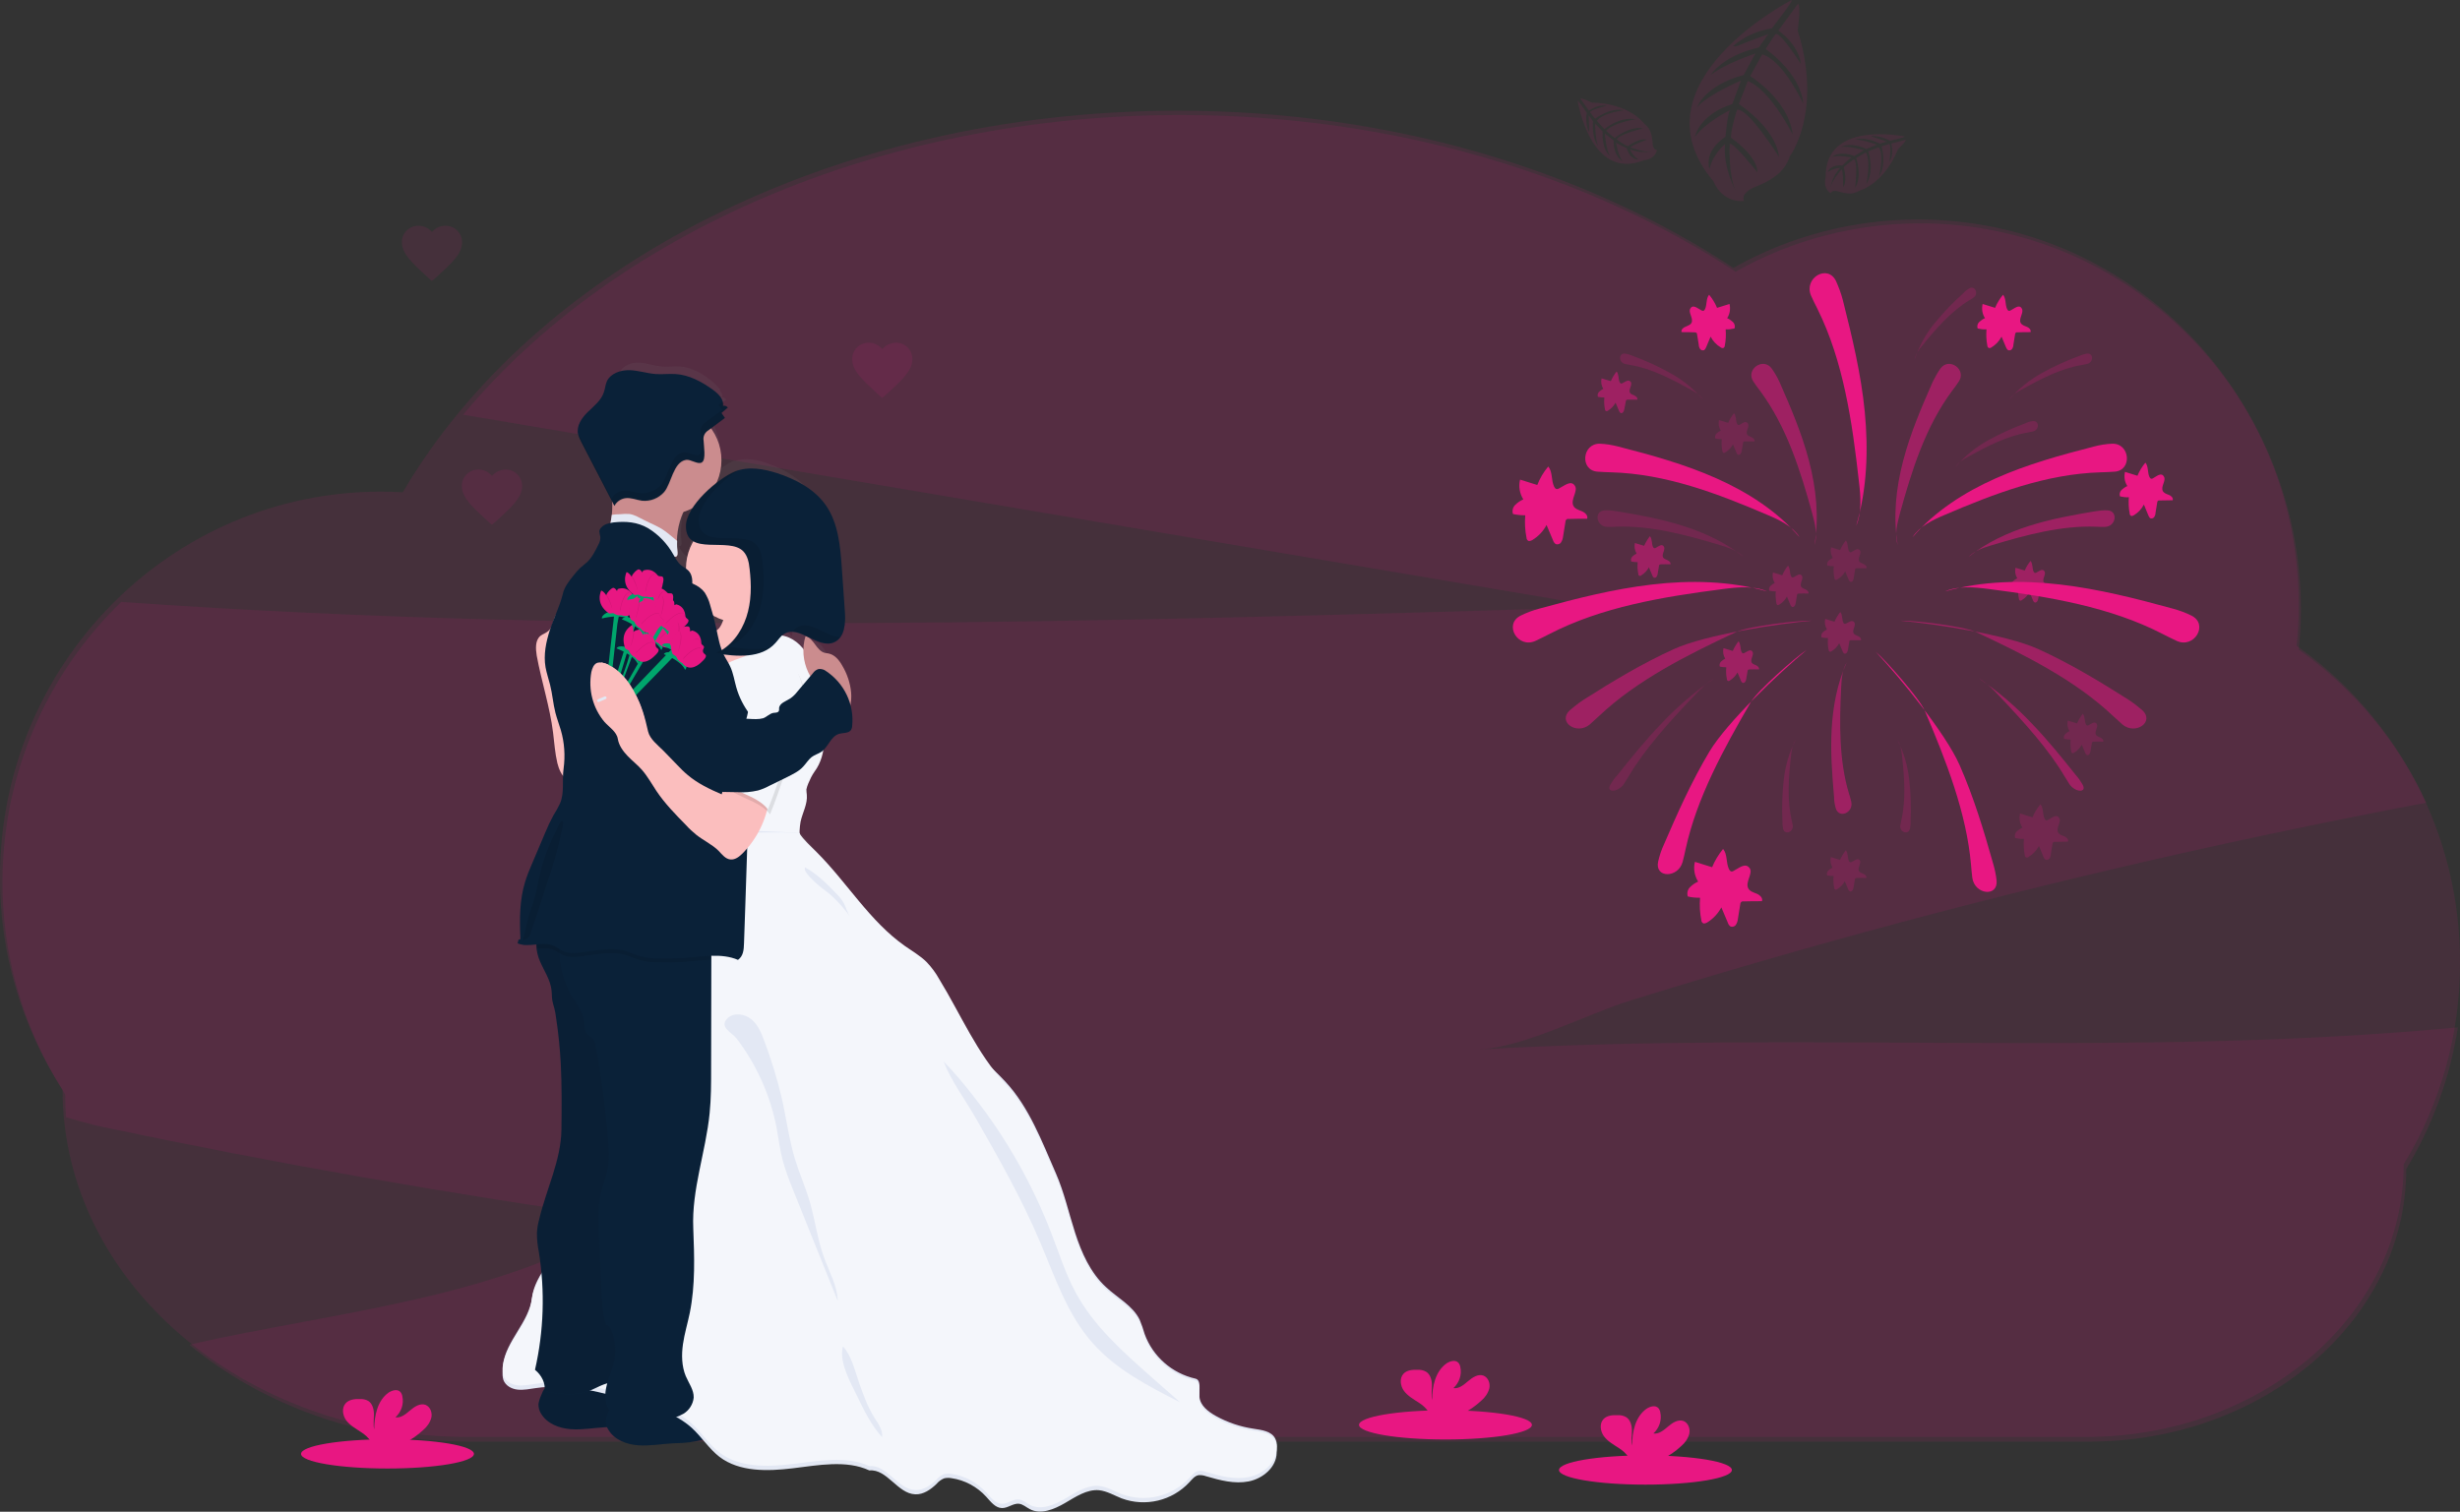<?xml version="1.0" encoding="utf-8"?>
<!-- Generator: Adobe Illustrator 26.0.2, SVG Export Plug-In . SVG Version: 6.00 Build 0)  -->
<svg version="1.1" id="Layer_1" xmlns="http://www.w3.org/2000/svg" xmlns:xlink="http://www.w3.org/1999/xlink" x="0px" y="0px"
	 viewBox="0 0 1144 703.2" style="enable-background:new 0 0 1144 703.2;" xml:space="preserve">
<rect x="0" y="0" width="1144" height="703.2" fill="#333333" stroke="none"/>
<style type="text/css">
	.st0{opacity:0.1;fill:#E81782;enable-background:new    ;}
	.st1{fill:#E81782;}
	.st2{fill:url(#SVGID_1_);}
	.st3{fill:#0A2138;}
	.st4{opacity:5.000000e-02;enable-background:new    ;}
	.st5{fill:#FBBEBE;}
	.st6{fill:#CB8C8E;}
	.st7{fill:#F4F6FB;}
	.st8{fill:#E3E8F4;}
	.st9{opacity:0.1;enable-background:new    ;}
	.st10{opacity:0.1;}
	.st11{fill:#00A66C;}
	.st12{fill:#5F3839;}
	.st13{opacity:0.5;fill:#E81782;enable-background:new    ;}
	.st14{opacity:0.2;fill:#E81782;enable-background:new    ;}
	.st15{opacity:0.3;fill:#E81782;enable-background:new    ;}
</style>
<path class="st0" d="M687.7,488.2c22.1-1.3,49.5-16.3,70.8-22.9c25.2-7.8,50.6-15.4,76-22.6c88.5-25.2,178-46.6,268.4-64.4
	c8.4-1.7,16.9-3.3,25.4-4.9c-13.2-28.5-33.6-53-59.3-71.2c0.7-6.2,1-12.5,1-18.8c0-99.1-79.2-179.5-177-179.5
	c-30.1,0-59.7,7.7-85.9,22.5C738,81,647.7,53.5,548.9,53.5c-140.4,0-263.7,55.6-333.5,139.4l328.3,55.5l201.3,34
	c-229.5,6.9-459.8,13.7-688.6-2.4c-62.3,60.3-73.2,156.2-26.1,229l0,0c0,3.6,0.2,7.1,0.4,10.7c5.8,1.7,11.5,3.3,16.5,4.4
	c81.1,17.1,162.7,31.5,244.8,43c-60.5,37.3-134.2,42.6-204,58.4c33.8,27.9,79.7,45.1,130.3,45.1h753.1
	c81.5,0,147.6-56.8,147.6-126.8l0,0c12.2-20.2,20.4-42.6,24-65.9C992.1,492.2,839.3,479.5,687.7,488.2z"/>
<path class="st0" d="M1144,447.8c0.2-58.6-28.2-113.6-76-147.4c0.7-6.2,1-12.5,1-18.8c0-99.1-79.2-179.5-177-179.5
	c-30.1,0-59.7,7.7-85.9,22.5c-69.2-45.5-159.5-73.1-258.3-73.1c-160.8,0-299.1,72.9-360.5,177.5c-3.4-0.2-6.8-0.3-10.3-0.3
	c-97.7,0-177,80.4-177,179.5c-0.1,35,10,69.3,29.1,98.7l0,0c0,89.2,84.2,161.5,188,161.5h753.1c81.5,0,147.6-56.8,147.6-126.8l0,0
	C1135,513.4,1144.1,480.9,1144,447.8z"/>
<path class="st0" d="M833.2,0c0,0-75,38.6-36.4,84.3c0,0,3.6,10,14.2,9.2c0,0-2.1-3.8,6-6.9c2.9-1.1,5.6-2.5,8.1-4.3
	c3.4-2.3,6-5.7,7.3-9.7l0,0c0,0,15.4-20.5,3.6-58.4c0,0,1.6-10.7,0.2-12.5L827,14.2c0,0,9.4,6.3,10.5,15.6c0,0-9.8-15.6-11.9-13.8
	c-0.4,0.4-4.5,6.8-4.5,6.8s16.3,11.1,17.5,25.5c0,0-9.2-20.2-19.1-23l-5.6,10.1c0,0,17.8,10.9,19.8,27.2c0,0-10.3-20.7-20.9-24.9
	l-4.2,10.7c0,0,17.2,11,18.7,24.6c0,0-14.3-22.8-19.5-22c0,0-3.2,10.1-2.8,13.1c0,0,12.1,8.1,12.3,16.1c0,0-11.2-14.2-12.9-13.2
	c0,0-0.8,14.2,2.7,21.6c0,0-5.9-10.6-4.9-21.6c0,0-5.9,5-7.2,11.6c0,0-3.2-7.8,7.4-15c0,0,1-11.1,2.2-12.4c0,0-11.5,5.6-16.4,12.5
	c0,0,1.8-10.3,17.4-15.3l4-10.9c0,0-15.6,6.6-20.4,12.4c0,0,3.5-10.2,21.7-15l5.4-10c0,0-13.9,4.6-20.7,9.9c0,0,5.3-8.8,22.3-12.7
	l4.4-6.2c0,0-10.1,3.6-12.9,4.9s-3.4,0.6-3.4,0.6c5.1-4.4,11.3-7.2,18-8.2C824,13,833.9,0.7,833.2,0z"/>
<path class="st0" d="M733.7,46.9c0,0,5.8,37.7,30.9,27.6c0,0,4.8-0.1,6-4.8c0,0-2,0.4-2.1-3.5c-0.1-1.4-0.3-2.8-0.7-4.1
	c-0.5-1.8-1.6-3.4-3.1-4.5l0,0c0,0-6.6-9.5-24.5-9.9c0,0-4.4-2.2-5.3-1.9l4,5.7c0,0,4.1-3.1,8.2-2.3c0,0-8.1,2-7.6,3.1
	c0.1,0.2,2.3,2.9,2.3,2.9s7.1-5.4,13.4-3.9c0,0-9.9,1.1-12.6,4.9l3.5,3.9c0,0,7.2-6.1,14.5-4.6c0,0-10.4,1.5-13.7,5.4l4,3.3
	c0,0,7.2-5.8,13.2-4.5c0,0-11.8,2.9-12.2,5.2c0,0,3.8,2.8,5.2,3.1c0,0,5.2-4,8.7-3c0,0-7.7,2.8-7.5,3.6c0,0,6,2.4,9.7,1.9
	c-3.4,0.5-6.8,0.2-10-1c0.8,1.9,2.2,3.6,3.9,4.7c0,0-3.8,0.3-5.4-5.3c0,0-4.6-2-5-2.7c0,0,0.8,5.7,3,8.8c0,0-4.2-2.2-4.1-9.7
	l-4.1-3.2c0,0,0.6,7.6,2.4,10.5c0,0-3.9-2.9-3.4-11.4l-3.5-3.7c0,0,0,6.6,1.3,10.3c0,0-3-3.5-2.3-11.4l-2-2.8c0,0,0.1,4.8,0.2,6.2
	s-0.2,1.5-0.2,1.5c-1.1-2.8-1.4-5.9-0.9-8.9C738,52.7,734.1,46.7,733.7,46.9z"/>
<path class="st0" d="M885.8,63.5c0,0-37.3-7.9-36.8,19.1c0,0-1.6,4.5,2.3,7.3c0,0,0.4-1.9,4.1-0.7c1.3,0.4,2.7,0.7,4,0.8
	c1.9,0.2,3.7-0.3,5.3-1.3l0,0c0,0,11.2-2.8,18-19.4c0,0,3.6-3.3,3.6-4.3l-6.8,1.8c0,0,1.5,4.9-0.8,8.4c0,0,1-8.2-0.2-8.2
	c-0.3,0-3.5,1.1-3.5,1.1s2.5,8.5-1.2,13.9c0,0,2.6-9.7-0.1-13.5l-4.9,1.9c0,0,3.1,8.9-0.9,15.2c0,0,2.3-10.2-0.2-14.7l-4.5,2.6
	c0,0,2.9,8.7-0.5,13.9c0,0,1.5-12.1-0.5-13.3c0,0-4,2.6-4.8,3.8c0,0,1.9,6.3-0.3,9.2c0,0,0.1-8.2-0.7-8.3c0,0-4.3,4.8-5.2,8.3
	c0.7-3.3,2.2-6.4,4.5-9c-2.1,0.1-4.1,0.8-5.8,2c0,0,1.1-3.7,6.9-3.1c0,0,3.5-3.6,4.3-3.7c0,0-5.6-1.3-9.3-0.3c0,0,3.6-3.1,10.5-0.4
	l4.5-2.7c0,0-7.3-2.2-10.7-1.5c0,0,4.1-2.6,11.9,0.9l4.8-2c0,0-6.2-2.3-10.1-2.4c0,0,4.3-1.6,11.5,1.9l3.3-0.9c0,0-4.5-1.6-5.9-2
	s-1.4-0.7-1.4-0.7c3,0,6,0.8,8.7,2.3C878.9,65.4,885.9,64,885.8,63.5z"/>
<ellipse class="st1" cx="672.2" cy="662.8" rx="40.2" ry="6.8"/>
<path class="st1" d="M688.8,651.6c1.8-1.5,3.2-3.5,3.8-5.8c0.5-2.3-0.5-5-2.7-5.9c-2.5-0.9-5.1,0.8-7.1,2.5s-4.3,3.7-6.9,3.3
	c2.7-2.5,4-6.2,3.2-9.8c-0.1-0.7-0.4-1.4-0.9-2c-1.4-1.5-3.8-0.8-5.5,0.3c-5.2,3.7-6.7,10.7-6.7,17.1c-0.5-2.3-0.1-4.7-0.1-7
	s-0.7-5-2.7-6.2c-1.2-0.7-2.6-1-4-0.9c-2.3-0.1-4.9,0.1-6.5,1.8c-2,2.1-1.5,5.7,0.2,8s4.3,3.8,6.8,5.4c1.9,1.2,3.6,2.7,4.8,4.6
	c0.1,0.3,0.3,0.5,0.4,0.8h14.7C683.1,656.2,686.1,654.1,688.8,651.6z"/>
<ellipse class="st1" cx="765.2" cy="683.8" rx="40.2" ry="6.8"/>
<path class="st1" d="M781.8,672.7c1.8-1.5,3.2-3.5,3.8-5.8c0.5-2.3-0.5-5-2.7-5.9c-2.5-0.9-5.1,0.8-7.1,2.5s-4.3,3.7-6.9,3.3
	c2.7-2.5,4-6.2,3.2-9.8c-0.1-0.7-0.4-1.4-0.9-2c-1.4-1.5-3.8-0.8-5.5,0.3c-5.2,3.7-6.7,10.7-6.7,17.1c-0.5-2.3-0.1-4.7-0.1-7
	s-0.7-5-2.7-6.2c-1.2-0.7-2.6-1-4-0.9c-2.3-0.1-4.9,0.1-6.5,1.8c-2,2.1-1.5,5.7,0.2,8s4.3,3.8,6.8,5.4c1.9,1.2,3.6,2.7,4.8,4.6
	c0.1,0.3,0.3,0.5,0.4,0.8h14.7C776.1,677.3,779.1,675.2,781.8,672.7z"/>
<ellipse class="st1" cx="180.2" cy="676.3" rx="40.2" ry="6.8"/>
<path class="st1" d="M196.8,665.2c1.8-1.5,3.2-3.5,3.8-5.8c0.5-2.3-0.5-5-2.7-5.9c-2.5-0.9-5.1,0.8-7.1,2.5s-4.3,3.7-6.9,3.3
	c2.7-2.5,4-6.2,3.2-9.8c-0.1-0.7-0.4-1.4-0.9-2c-1.4-1.5-3.8-0.8-5.5,0.3c-5.2,3.7-6.6,10.7-6.7,17.1c-0.5-2.3-0.1-4.7-0.1-7
	s-0.7-5-2.6-6.2c-1.2-0.7-2.6-1-4-0.9c-2.3-0.1-4.9,0.2-6.5,1.9c-2,2.1-1.5,5.7,0.2,8s4.4,3.8,6.8,5.4c1.9,1.2,3.6,2.7,4.8,4.6
	c0.1,0.3,0.3,0.5,0.4,0.8h14.7C191.1,669.8,194.1,667.7,196.8,665.2z"/>
<linearGradient id="SVGID_1_" gradientUnits="userSpaceOnUse" x1="431.721" y1="-83.013" x2="431.721" y2="438.84" gradientTransform="matrix(1 0 0 -1 -28 607.62)">
	<stop  offset="0" style="stop-color:#808080;stop-opacity:0.25"/>
	<stop  offset="0.54" style="stop-color:#808080;stop-opacity:0.12"/>
	<stop  offset="1" style="stop-color:#808080;stop-opacity:0.1"/>
</linearGradient>
<path class="st2" d="M561.9,661c0-0.1,0-0.2,0-0.3c0.1-1.3-0.2-2.5-0.7-3.7c-1.6-3.3-5.5-3.8-8.8-4.4c-5.5-0.9-10.7-2.9-15.4-5.8
	c-3.1-1.9-6.3-4.7-6.7-8.7c0-0.8,0.1-1.6,0-2.4c0-0.5,0-1.1,0-1.6c0-2.1-0.1-4-1.7-4.4c-9.4-2.3-17.5-10.3-20.7-20.4
	c-0.7-2.2-1.2-4.4-2.1-6.5c-2.8-6.6-9.1-10.1-13.9-15.1c-6.3-6.5-9.9-15.6-12.5-24.7s-4.5-18.5-7.9-27.3
	c-5.8-14.6-10.9-30.2-20.7-41.9c-1.5-1.8-3.1-3.6-4.8-5.4c-8.7-12.7-14.6-27.6-22.1-41.3c-1.4-2.8-3.2-5.4-5.2-7.8
	c-2.6-2.9-5.8-4.9-8.8-7.3c-14.5-11.3-23.7-29-36.1-42.9c-2.2-2.4-5.5-5.9-7.1-8.8c0-1.7,0.1-3.4,0.4-5.1c0.8-4.1,3-8.1,2.6-12.3
	c-0.1-0.8-0.2-1.7-0.2-2.5c0.1-1,0.4-1.9,0.8-2.8c0.6-1.9,1.5-3.7,2.5-5.5c1.8-2.8,3-5.9,3.5-9.2c2.5-2.4,3.6-6.7,6.7-7.8
	c1.7-0.6,4-0.2,5-1.9c0.3-0.6,0.4-1.2,0.5-1.9c0.3-3.4,0-6.8-0.9-10.1c0.3-1.7,0.3-3.5,0.2-5.2c-0.3-4.4-1.6-8.6-3.6-12.4
	c-1.3-2.4-3-4.8-5.5-5.4c-0.5-0.1-1.1-0.1-1.6-0.3c-3.2-0.9-4.3-5.8-7.1-7.4c3.7,2,7.5,4.3,10.9,2.6c4.4-2.1,4.7-8.8,4.4-14.1
	l-1.2-19.6c-0.6-10-1.4-20.6-6.5-28.9c-4.6-7.4-12.2-11.9-20-14.7c-5.2-1.9-11-3.1-16.2-1.2c0.3-0.2,0.6-0.4,0.9-0.6
	c-0.6,0.2-1.3,0.4-1.9,0.7c-2.7,1.4-5.3,3.1-7.5,5.2c1.3-3.2,1.9-6.6,1.9-10c0-5.1-1.4-10.1-4.2-14.5l5.9-4.9l-1.4-2.2l2.6-2.5
	c-0.3-0.5-0.9-0.9-1.5-0.9c-0.1,0-0.2,0-0.4,0c0.1-0.7,0-1.5-0.2-2.2l-0.2,0.2c-0.2-0.6-0.4-1.2-0.7-1.7h0.2
	c-0.1-0.2-0.3-0.4-0.4-0.6c0,0.1,0,0.2,0,0.3c-0.8-1.2-1.9-2.3-3.1-3.3c-4.5-3.7-9.6-6.7-15.2-7.1c-2.7-0.2-5.4,0.2-8.1,0
	c-3.6-0.2-7.2-1.6-10.8-1.8s-7.8,1.3-9.3,5c-0.6,1.6-0.7,3.4-1.2,5c-1.1,3.7-4,6.2-6.5,9s-4.8,6.4-4.1,10.2c0.3,1.2,0.7,2.4,1.3,3.5
	l12.7,27.4c0.1,2,0,4-0.2,6c-0.1,0.9-0.2,1.7-0.3,2.6c-0.1,0.4-0.1,0.8-0.2,1.1c-1.5,0.3-2.9,1-3.8,2.2c-0.4,0.5-0.6,1-0.7,1.6
	c0.1,0.9,0.2,1.8,0.5,2.7c0,1.2-0.3,2.3-0.8,3.4c-1.3,3-2.6,6-4.8,8.2c-0.9,0.9-1.9,1.7-2.8,2.6c-1,1.1-1.9,2.2-2.8,3.5
	c-1.9,2.6-3.8,5.3-4.4,8.6c-1.1,5.3-3.4,10.3-5,15.5c-0.2,0.4-0.5,0.8-0.9,1.1c-1,0.9-2.3,1.3-3.3,2.3c-2.2,2.1-2,5.9-1.5,9
	c1.9,11.8,5.3,23.2,6.7,35.1c0.5,4.7,0.8,9.4,1.8,14c0.4,2,1.1,3.8,2.1,5.6c-0.1,4.5,0.3,9-1.3,13.1c-0.7,1.9-1.8,3.6-2.7,5.3
	c-1.2,2.6-2.4,5.2-3.3,7.9l-5.4,14.3c-1,2.7-2.1,5.4-2.8,8.3c-2.2,8.2-2.3,17-1.9,25.6c0,0.3,0,0.5-0.2,0.8
	c-0.2,0.2-0.5,0.1-0.5-0.1c-0.1,0.5-0.4,1.3-0.4,1.8c2.4,1.2,5.1,0.8,7.8,0.5c0,0.3,0,0.5,0,0.8c0,0.1,0,0.1,0,0.2
	c0,0.8,0.1,1.6,0.2,2.4c0,0,0,0,0,0.1c0.1,0.4,0.2,0.8,0.2,1.2c0,0.1,0,0.2,0.1,0.3c0.1,0.4,0.2,0.7,0.3,1.1
	c0.1,0.2,0.1,0.4,0.2,0.5s0.1,0.4,0.2,0.7s0.1,0.3,0.1,0.4c0.7,1.7,1.5,3.4,2.2,5.1c1.3,2.6,2.1,5.4,2.5,8.3c0.1,0.7,0.1,1.3,0.1,2
	v0.7c0,0.7,0.1,1.4,0.2,2.1c0.2,1.1,0.5,2.2,0.8,3.3c0.2,0.7,0.3,1.3,0.4,2s0.2,1.5,0.3,2.3c0.8,5.7,1.3,11.3,1.7,17
	c0.1,1.4,0.2,2.8,0.2,4.1c0.5,10,0.4,20,0.2,30.1c-0.1,3.3-0.4,6.6-1,9.8c-1.7,9.5-5.1,18.7-7.4,28.1c-0.2,1-0.5,2-0.7,3
	c-0.5,2.1-0.8,4.3-1,6.5c0,2.9,0.2,5.8,0.8,8.6c0.5,3.5,0.9,6.9,1.1,10.4c-1.8,3.3-3,6.8-3.5,10.5c-1.2,11.1-10.6,19.5-11.9,30.6
	c-0.1,0.7-0.1,1.4-0.1,2.1c0,0.5,0,0.9,0,1.4c-0.1,1.2,0,2.4,0.3,3.5c1,2.4,3.2,4.1,5.8,4.4c2.5,0.3,4.9-0.3,7.3-0.7
	c1.1-0.2,2.2-0.3,3.3-0.4c0,0.4,0,0.8,0,1.1c-0.5,0.9-1,1.9-1.3,2.9c-0.6,1.2-1,2.5-1.1,3.8c0,1.6,0.3,3.1,1.1,4.4
	c2.5,4.5,7.4,6.6,12.1,7s9.4-0.6,14.1-0.9h0.8c0.2,0.4,0.4,0.9,0.6,1.3c2.5,4.5,7.4,6.6,12.1,7s9.4-0.6,14.1-0.9
	c1.4-0.1,2.8-0.1,4.2-0.2c2.9-0.2,5.7-0.7,8.5-1.5c2,2.8,4.3,5.4,6.8,7.8c8.2,7,19.6,6.6,29.9,5.2s21.9-3.9,31.3,1
	c7.2-0.8,11.5,10.6,18.7,10.9c3.3,0.1,6.3-2.2,8.7-4.8c0.8-1.1,1.9-1.9,3.1-2.5c1-0.3,2.1-0.3,3.1-0.1c5.6,1,10.6,4.1,14.1,8.5
	c1.8,2.3,3.7,5.2,6.4,5.2c2.5,0,4.6-2.3,7-2c1.6,0.2,3,1.6,4.4,2.5c4.5,2.7,10,0.2,14.3-2.7s8.9-6.5,13.9-5.9
	c3.3,0.3,6.2,2.4,9.2,3.7c9.4,4.1,20.9,1,27.7-7.4c1.1-1.3,2.2-2.9,3.8-3.2c1.1-0.1,2.1,0,3.1,0.5c5.7,1.9,11.6,3.6,17.4,2.3
	s11.3-6.5,11.4-13.1c0-0.4,0-0.8,0-1.2c0-0.2,0-0.5,0-0.8C561.9,661.5,561.9,661.2,561.9,661z M334.9,285.3c-0.4,1.1-1.1,2-2,2.6
	c-0.1-0.4-0.2-0.9-0.2-1.3c-0.4-1.9-0.8-3.7-1.2-5.5c1.3,0.9,2.8,1.6,4.2,2.1C335.4,283.9,335.2,284.6,334.9,285.3L334.9,285.3z
	 M320.3,240.1c0,0.1,0,0.1,0,0.2c0,3.5,1.2,5.5,3,6.7c-2,3.9-3,8.1-3,12.5c-0.7-0.5-1.4-1-2-1.6c-1.1-1.1-2-2.4-2.6-3.9
	c0.3,0,0.6,0,0.8-0.1c0.5-0.4,0.5-1.2,0.4-1.8c-0.7-6.3,0.2-12.6,2.5-18.5c1.2-0.4,2.3-0.9,3.4-1.5c-1.5,2.4-2.3,5.2-2.5,8
	C320.3,240,320.2,240.1,320.3,240.1L320.3,240.1z M369.2,290.3c-0.5,1.9-0.8,3.9-0.9,5.9c-1.8-2.8-4.5-4.9-7.6-6
	c-0.4-0.1-0.7-0.2-1.1-0.3c0.2-0.2,0.5-0.4,0.8-0.6c2.9-2,6.1-0.6,9.4,1.1C369.6,290.4,369.4,290.4,369.2,290.3L369.2,290.3z"/>
<path class="st3" d="M250.4,653.2c0,1.6,0.4,3.2,1.3,4.5c2.8,4.6,8.4,6.7,13.7,7.1s10.7-0.6,16-0.9c1.6-0.1,3.2-0.1,4.8-0.2
	c8.3-0.5,16.2-3.4,24-6.3c1.3-0.5,2.8-1.2,2.8-2.6c-0.1-0.9-0.5-1.8-1.3-2.4c-1-0.9-2.2-1.6-3.4-2.2c-4.3-1.9-9.5-1.4-13.7-3.8
	c-0.9-0.5-1.7-1.2-2.7-1.6c-1.1-0.4-2.3-0.7-3.5-0.8c-5.2-0.6-10.4-0.4-15.5,0.5c-3.9,0.7-7.7,1.9-11.7,2.1c-1.5,0.1-3,0-4.5-0.3
	c-1-0.2-2.3-1.1-3.2-0.5s-1.5,2.5-1.9,3.4C251,650.5,250.6,651.9,250.4,653.2z"/>
<path class="st4" d="M250.4,653.2c0,1.6,0.4,3.2,1.3,4.5c2.8,4.6,8.4,6.7,13.7,7.1s10.7-0.6,16-0.9c1.6-0.1,3.2-0.1,4.8-0.2
	c8.3-0.5,16.2-3.4,24-6.3c1.3-0.5,2.8-1.2,2.8-2.6c-0.1-0.9-0.5-1.8-1.3-2.4c-1-0.9-2.2-1.6-3.4-2.2c-4.3-1.9-9.5-1.4-13.7-3.8
	c-0.9-0.5-1.7-1.2-2.7-1.6c-1.1-0.4-2.3-0.7-3.5-0.8c-5.2-0.6-10.4-0.4-15.5,0.5c-3.9,0.7-7.7,1.9-11.7,2.1c-1.5,0.1-3,0-4.5-0.3
	c-1-0.2-2.3-1.1-3.2-0.5s-1.5,2.5-1.9,3.4C251,650.5,250.6,651.9,250.4,653.2z"/>
<path class="st3" d="M281.7,660.7c0,1.6,0.4,3.2,1.3,4.5c2.8,4.6,8.4,6.7,13.7,7.1s10.7-0.6,16-0.9c1.6-0.1,3.2-0.1,4.8-0.2
	c8.3-0.5,16.2-3.4,24-6.3c1.3-0.5,2.8-1.2,2.8-2.6c-0.1-0.9-0.6-1.8-1.3-2.3c-1-0.9-2.2-1.6-3.4-2.2c-4.3-1.9-9.5-1.4-13.7-3.8
	c-0.9-0.5-1.7-1.2-2.7-1.6c-1.1-0.4-2.3-0.7-3.5-0.8c-5.2-0.6-10.4-0.4-15.5,0.5c-3.9,0.7-7.7,1.9-11.7,2.1c-1.5,0.1-3,0-4.5-0.3
	c-1-0.2-2.3-1.1-3.2-0.5s-1.5,2.5-1.9,3.4C282.3,658,281.9,659.4,281.7,660.7z"/>
<path class="st5" d="M265.4,286.4c-0.4-1-1-1.9-1.9-2.5c-2.1-1.2-4.6,1-5.5,3.2s-1.2,4.8-3,6.4c-1.1,1-2.6,1.4-3.7,2.3
	c-2.5,2.1-2.2,6-1.7,9.2c2.2,12,6.1,23.7,7.6,35.8c0.6,4.8,0.9,9.6,2,14.2c0.7,2.7,1.8,5.5,4,7.3s5.7,2.2,7.8,0.3
	c-3.7-10.1-5.6-20.8-5.5-31.5c0.1-7,1-14,1.2-21.1c0.2-6.2-0.1-12.4-0.4-18.5c0-1.6-0.3-3.2-0.9-4.6c-0.7-1.5-2.1-2.4-3.8-2.4"/>
<circle class="st6" cx="310.3" cy="214.1" r="25.2"/>
<circle class="st5" cx="344.2" cy="264.5" r="25.2"/>
<path class="st5" d="M354.6,289c0.2,2,1,4.3,2.9,4.8c0.9,0.1,1.8,0.2,2.7,0.1c1.4,0.3,2.7,1.2,3.3,2.5c0.6,1.3,0.8,2.8,0.7,4.2
	c-0.2,2.2-0.9,4.3-2.1,6.2c-2.3,3.2-5.5,5.6-9.3,6.8c-3.7,1.1-7.6,1.9-11.5,2.1c-1.7,0.3-3.5,0.2-5.2-0.2c-1.1-0.3-2.1-0.9-3-1.5
	c-2.8-1.9-5.3-4.3-7.4-7.1c-1.5-1.9-2.6-4.1-3.2-6.5c-0.6-2.4-0.2-4.9,0.9-7c0.4-0.7,1-1.3,1.7-1.6c2.1-0.8,4.1,1.9,6.4,1.9
	c1.8,0,3.2-1.5,4-3.2s1.2-3.5,2.4-4.8c1.4-1.6,3.5-2.3,5.5-2.9c3.3-0.9,7.7-2.2,11.2-1.8c1.9,0.2,0.7,1.3,0.2,2.7
	C354.4,285.6,354.3,287.3,354.6,289z"/>
<path class="st7" d="M330.8,315.4c3.1-1.4,4.8-4.7,7.5-6.7c2.3-1.6,5.2-2.2,7.8-3.3c2.7-1.1,5.1-2.6,7.2-4.6c1.9-1.8,3.6-4,6-4.9
	c1.8-0.6,3.8-0.6,5.7,0c5.2,1.4,9.2,5.8,11.5,10.6s3.2,10.2,4.1,15.6l1.3,8c1,4.9,1.4,9.9,1.4,14.8c-0.2,5-1.5,10-4.5,14
	c-1.2,1.7-2.1,3.6-2.9,5.5c-0.4,0.9-0.7,1.9-0.9,2.8c0,0.8,0.1,1.7,0.2,2.5c0.4,4.3-2,8.3-2.9,12.5c-0.5,2.8-0.6,5.7-0.4,8.6
	c0,0.4,0.1,0.7,0.2,1.1c0.2,0.3,0.5,0.5,0.9,0.7c0.7,0.4,1.3,0.7,2,1c-5.5,1.2-11.2,1.8-16.8,1.8c-9.9-0.2-19.6-3-29.4-4.1
	c-0.4-4.5,0.9-8.9,1.1-13.4c0.1-3-0.1-5.9-0.5-8.8c-0.8-8-0.7-16,0.2-24c0.3-2.8,0.8-5.6,0.9-8.4c0.1-3.3-0.1-6.7,0.1-10
	c0.2-3.2,1-6.3,1.1-9.5C331.7,316.5,331.4,315.7,330.8,315.4z"/>
<path class="st8" d="M341.9,386.4c10.4,0.1,19.5,0.4,29.8,1.1c1.8,3-2.5,11.1-0.1,13.6c14.2,14.2,17.3,33.3,33.8,44.8
	c3.4,2.4,13,4.3,16,7.2c2.4,2.3-1.2,0.7,0.5,3.5c10,16.3,32.5,32.4,45.6,46.5c11.1,11.9,17,27.8,23.5,42.6c3.9,8.9,6,18.5,9,27.8
	s7.1,18.5,14.2,25.1c5.4,5.1,12.6,8.7,15.8,15.3c0.9,2.2,1.7,4.4,2.3,6.6c3.8,10.5,12.7,18.3,23.6,20.8c2.9,0.6,1.6,5.5,1.9,8.5
	c0.4,4.1,4.1,6.9,7.7,8.9c5.4,3,11.4,5,17.5,5.9c3.8,0.6,8.2,1.1,10,4.5c0.6,1.2,0.9,2.5,0.8,3.8c-0.1,6.7-6.4,12-13,13.3
	s-13.3-0.5-19.8-2.4c-1.1-0.4-2.3-0.6-3.5-0.5c-1.8,0.3-3,1.9-4.3,3.3c-8,8.6-20.4,11.6-31.5,7.5c-3.5-1.4-6.8-3.4-10.5-3.8
	c-5.7-0.5-10.9,3.1-15.9,6s-11.2,5.5-16.3,2.8c-1.7-0.9-3.2-2.3-5-2.5c-2.8-0.3-5.2,2.1-8,2c-3.1-0.1-5.2-3-7.3-5.3
	c-4.2-4.6-9.9-7.7-16.1-8.6c-1.2-0.2-2.4-0.2-3.5,0.1c-1.4,0.6-2.6,1.5-3.5,2.6c-2.7,2.6-6.1,5-9.9,4.8
	c-8.2-0.3-13.1-11.9-21.3-11.1c-10.7-5-23.9-2.4-35.6-1s-24.7,1.8-34.1-5.3c-4.9-3.8-8.3-9.3-12.9-13.5c-7.3-6.6-17.1-9.5-26.6-12.2
	c-15-4.3-30.6-8.6-46-6.3c-2.8,0.4-5.6,1-8.4,0.7s-5.6-1.8-6.6-4.5c-0.4-1.3-0.5-2.8-0.3-4.2c1.5-11.3,12.2-19.8,13.5-31.2
	c0.7-5.6,3.7-10.5,6.9-15.2c2.7-4.2,5.2-8.5,7.5-12.9c5.3-10,10.7-20,14.7-30.6c4.2-11.1,6.9-22.7,9.6-34.3
	c2.6-11.2,3.8-22.6,5.7-33.9c1.4-8.2,3.5-16.3,5.6-24.4c6.3-23.8,12.6-47.8,23-70.2C327.6,384.2,335,386.4,341.9,386.4z"/>
<path class="st8" d="M341.9,389.4c10.4,0.1,19.5-0.6,29.8,0.1c1.8,3,5.7,6.5,8.1,8.9c14.2,14.2,24.7,32.2,41.1,43.7
	c3.4,2.4,7.1,4.5,10,7.4c2.3,2.4,4.3,5.1,5.9,8c10,16.3,17.5,34.5,30.6,48.5c11.1,11.9,17,27.8,23.5,42.6c3.9,8.9,6,18.5,9,27.8
	s7.1,18.5,14.2,25.1c5.4,5.1,12.6,8.7,15.8,15.3c0.9,2.2,1.7,4.4,2.3,6.6c3.8,10.5,12.7,18.3,23.6,20.8c2.9,0.6,1.6,5.5,1.9,8.5
	c0.4,4.1,4.1,6.9,7.7,8.9c5.4,3,11.4,5,17.5,5.9c3.8,0.6,8.2,1.1,10,4.5c0.6,1.2,0.9,2.5,0.8,3.8c-0.1,6.7-6.4,12-13,13.3
	s-13.3-0.5-19.8-2.4c-1.1-0.4-2.3-0.6-3.5-0.5c-1.8,0.3-3,1.9-4.3,3.3c-8,8.6-20.4,11.6-31.5,7.5c-3.5-1.4-6.8-3.4-10.5-3.8
	c-5.7-0.5-10.9,3.1-15.9,6s-11.2,5.5-16.3,2.8c-1.7-0.9-3.2-2.3-5-2.5c-2.8-0.3-5.2,2.1-8,2c-3.1-0.1-5.2-3-7.3-5.3
	c-4.2-4.6-9.9-7.7-16.1-8.6c-1.2-0.2-2.4-0.2-3.5,0.1c-1.4,0.6-2.6,1.5-3.5,2.6c-2.7,2.6-6.1,5-9.9,4.8
	c-8.2-0.3-13.1-11.9-21.3-11.1c-10.7-5-23.9-2.4-35.6-1s-24.7,1.8-34.1-5.3c-4.9-3.8-8.3-9.3-12.9-13.5c-7.3-6.6-17.1-9.5-26.6-12.2
	c-15-4.3-30.6-8.6-46-6.3c-2.8,0.4-5.6,1-8.4,0.7s-5.6-1.8-6.6-4.5c-0.4-1.3-0.5-2.8-0.3-4.2c1.5-11.3,12.2-19.8,13.5-31.2
	c0.7-5.6,3.7-10.5,6.9-15.2c2.7-4.2,5.2-8.5,7.5-12.9c5.3-10,10.7-20,14.7-30.6c4.2-11.1,6.9-22.7,9.6-34.3
	c2.6-11.2,3.8-22.6,5.7-33.9c1.4-8.2,3.5-16.3,5.6-24.4c6.3-23.8,12.6-47.8,23-70.2C327.6,387.2,335,389.4,341.9,389.4z"/>
<path class="st7" d="M341.9,387.4c10.4,0.1,19.5-0.6,29.8,0.1c1.8,3,5.7,6.5,8.1,8.9c14.2,14.2,24.7,32.2,41.1,43.7
	c3.4,2.4,7.1,4.5,10,7.4c2.3,2.4,4.3,5.1,5.9,8c10,16.3,17.5,34.5,30.6,48.5c11.1,11.9,17,27.8,23.5,42.6c3.9,8.9,6,18.5,9,27.8
	s7.1,18.5,14.2,25.1c5.4,5.1,12.6,8.7,15.8,15.3c0.9,2.2,1.7,4.4,2.3,6.6c3.8,10.5,12.7,18.3,23.6,20.8c2.9,0.6,1.6,5.5,1.9,8.5
	c0.4,4.1,4.1,6.9,7.7,8.9c5.4,3,11.4,5,17.5,5.9c3.8,0.6,8.2,1.1,10,4.5c0.6,1.2,0.9,2.5,0.8,3.8c-0.1,6.7-6.4,12-13,13.3
	s-13.3-0.5-19.8-2.4c-1.1-0.4-2.3-0.6-3.5-0.5c-1.8,0.3-3,1.9-4.3,3.3c-8,8.6-20.4,11.6-31.5,7.5c-3.5-1.4-6.8-3.4-10.5-3.8
	c-5.7-0.5-10.9,3.1-15.9,6s-11.2,5.5-16.3,2.8c-1.7-0.9-3.2-2.3-5-2.5c-2.8-0.3-5.2,2.1-8,2c-3.1-0.1-5.2-3-7.3-5.3
	c-4.2-4.6-9.9-7.7-16.1-8.6c-1.2-0.2-2.4-0.2-3.5,0.1c-1.4,0.6-2.6,1.5-3.5,2.6c-2.7,2.6-6.1,5-9.9,4.8
	c-8.2-0.3-13.1-11.9-21.3-11.1c-10.7-5-23.9-2.4-35.6-1s-24.7,1.8-34.1-5.3c-4.9-3.8-8.3-9.3-12.9-13.5c-7.3-6.6-17.1-9.5-26.6-12.2
	c-15-4.3-30.6-8.6-46-6.3c-2.8,0.4-5.6,1-8.4,0.7s-5.6-1.8-6.6-4.5c-0.4-1.3-0.5-2.8-0.3-4.2c1.5-11.3,12.2-19.8,13.5-31.2
	c0.7-5.6,3.7-10.5,6.9-15.2c2.7-4.2,5.2-8.5,7.5-12.9c5.3-10,10.7-20,14.7-30.6c4.2-11.1,6.9-22.7,9.6-34.3
	c2.6-11.2,3.8-22.6,5.7-33.9c1.4-8.2,3.5-16.3,5.6-24.4c6.3-23.8,12.6-47.8,23-70.2C327.6,385.2,335,387.4,341.9,387.4z"/>
<path class="st3" d="M251.7,433.3c-3.3,3.6-2.5,9.3-0.6,13.8s4.9,8.7,5.4,13.6c0.2,1.6,0.1,3.3,0.4,4.9c0.2,1.2,0.6,2.3,0.9,3.4
	c0.4,1.4,0.6,2.9,0.8,4.4c1.1,7.1,1.8,14.3,2.2,21.5c0.5,10.2,0.4,20.4,0.3,30.6c-0.2,14.3-7,27.6-10.3,41.5c-0.6,2.1-1,4.3-1.1,6.6
	c0,3,0.3,5.9,0.9,8.8c2.9,18.2,2.3,36.8-1.8,54.8c3,2.4,5.1,6.3,4.4,10.1c6.5,1.1,13.2,2.2,19.4,0.2c3.8-1.2,7.1-3.6,11-4.3
	c3-0.5,6.5-0.3,8.6-2.5c0.9-1,1.5-2.2,1.8-3.5c7.3-21.3,5.3-44.5,4.9-67c-0.2-12.1,0-24.2-0.5-36.3c-0.9-21.6-4.3-42.9-10.1-63.7
	c-2.8-10-5.5-20-11-28.9c-1.1-2.1-2.7-3.8-4.6-5.2c-2.1-1.3-4.6-1.6-7.1-1.9C260.5,433.6,256.8,433.9,251.7,433.3z"/>
<path class="st4" d="M293.9,637.1c-0.4,1.3-1,2.5-1.8,3.5c-2.1,2.2-5.6,1.9-8.6,2.5c-0.4,0.1-0.8,0.2-1.1,0.3
	c-3.4,0.9-6.5,2.9-9.9,4c-6.2,2-13,0.9-19.4-0.2c0.7-3.7-1.4-7.7-4.4-10.1c4.1-18,4.7-36.6,1.8-54.8c-0.6-2.9-0.9-5.8-0.9-8.8
	c0.2-2.2,0.6-4.4,1.1-6.6c3.3-13.9,10.1-27.2,10.3-41.5c0.1-10.2,0.3-20.4-0.3-30.6c-0.4-7.2-1.1-14.4-2.2-21.5
	c-0.2-1.5-0.5-2.9-0.8-4.4c-0.3-1.1-0.7-2.2-0.9-3.4c-0.3-1.6-0.2-3.2-0.4-4.9c-0.5-4.9-3.5-9.1-5.4-13.5c-0.8-1.9-1.3-3.8-1.6-5.8
	c-0.5-2.9,0.3-5.8,2.2-8c3.4,0.4,6.2,0.4,9.2,0.5c1.5,0.1,3,0.2,4.7,0.3c2.4,0.3,5,0.6,7.1,1.9c1.9,1.3,3.5,3.1,4.6,5.2
	c0.5,0.9,1,1.8,1.5,2.6c4.5,8.2,6.9,17.2,9.5,26.2c5.8,20.8,9.2,42.2,10.1,63.7c0.5,12.1,0.2,24.2,0.5,36.3
	C299.2,592.6,301.2,615.8,293.9,637.1z"/>
<path class="st3" d="M330.8,441.1c0,1.8,0,3.5,0,5.3c0,16.9-0.1,33.8-0.1,50.7c0,7,0,13.9-0.7,20.8c-1.8,18-8.4,35.4-7.6,53.5
	c0.5,13.1,1,26.3-1.6,39.2c-1,4.9-2.5,9.8-3.2,14.7s-0.6,10.2,1.3,14.8c1.4,3.3,3.8,6.4,3.7,10c-0.3,3.1-2.1,5.9-4.7,7.5
	c-2.7,1.5-5.6,2.5-8.7,2.9c-3.8,0.6-7.7,0.9-11.5,0.9c-5.5-0.1-11.8-1.3-14.7-6c-1.9-3.2-1.8-7.2-0.9-10.8c0.1-0.4,0.2-0.8,0.3-1.2
	c0.9-3.2,2.3-6.2,3-9.4c1.2-5.1,0.8-10.3-1.1-15.2c-0.3-0.9-1.4-2.6-2.4-2.5c-1.5-4-1.8-8.3-2-12.5l-1.4-28.7
	c-0.3-6.2-0.6-12.6,0.7-18.7c1-5,3.1-9.8,3.7-14.8c0.3-3,0.3-6.1,0-9.2c-1.1-15.7-3.2-31.3-6.1-46.7c-0.1-0.8-0.4-1.5-0.8-2.2
	c-0.7-0.9-1.8-1.3-2.6-2.2c-1.7-1.7-1.5-4.4-1.9-6.7c-0.7-4.2-3.5-7.8-5.7-11.5c-3.5-6-5.4-12.7-5.6-19.6c-0.1-3.3,0.1-6.5,0.8-9.7
	c0.1-0.4,0.2-0.9,0.3-1.3c21.8-1.4,43.7,0,65.1,4c1.6,0.3,3.3,0.7,4.1,2.2C330.7,439.4,330.9,440.3,330.8,441.1z"/>
<path class="st8" d="M453.6,519.8c10.8,18.9,21.6,37.9,30.1,58c6.9,16.2,12.6,33.6,24.3,46.8c10.9,12.4,26,20.2,40.8,27.7
	l-13.3-11.7c-13.3-11.8-26.9-23.8-35.3-39.4c-4.6-8.5-7.5-17.8-11-26.8c-8.9-23.3-21.2-45.1-36.6-64.6c-4.3-5.6-8.9-11-13.8-16.1
	C442.2,502.6,448.8,511.5,453.6,519.8z"/>
<path class="st8" d="M398.7,649.6c3.2,6.7,6.5,13.4,11.5,18.9c0.4-3.3-1.8-6.3-3.6-9.1c-3.2-5.1-5.2-10.8-7.2-16.5
	c-1.8-5.2-3.5-12.5-7.4-16.6C390,633.5,395.7,643.5,398.7,649.6z"/>
<path class="st8" d="M361.2,524.9c0.9,5,1.5,10,2.8,14.9c1.2,4.4,2.8,8.7,4.5,12.9l21.1,52.5c-0.2-7.1-4-13.6-6.4-20.3
	c-3-8.2-4.1-17-6.5-25.5c-2-6.9-4.9-13.4-7-20.2c-2.9-9.6-4.1-19.7-6.4-29.5c-2.1-8.5-4.6-16.8-7.7-25c-1.4-3.9-3-7.9-6.1-10.5
	s-8.3-3.4-11.2-0.5c-4.1,4.1,2.1,6.6,4.2,9.3C351.8,495.2,358.3,509.6,361.2,524.9L361.2,524.9z"/>
<path class="st8" d="M389.5,416.3c1.1,1.1,2.1,2.4,2.9,3.8c1.1,2.1,1.6,4.5,3,6.4c-2.5-3.5-5.4-6.8-8.5-9.7c-1.9-1.7-4-3.1-5.9-4.7
	c-1.5-1.3-7.9-6.7-6.6-8.6C379.9,406.4,385.2,411.7,389.5,416.3z"/>
<path class="st6" d="M322.5,228.5c-0.2,2.1-1.5,3.9-2.6,5.6c-3.2,5.3-5,11.3-5.1,17.5c-0.1,1.8,0,3.6,0.2,5.4
	c0.1,0.7,0.1,1.5-0.5,1.9c-0.3,0.1-0.7,0.2-1,0.1c-0.7-0.1-1.3-0.1-2-0.2c-10.7-1.7-20-9-30.8-10.8c1.3-0.6,2.3-1.8,2.8-3.2
	c0.3-0.8,0.5-1.6,0.6-2.5c0.2-0.9,0.3-1.8,0.4-2.6c0.7-6.4-0.3-12.4-0.7-18.9c-0.4-7.6,9-5.1,14.5-5.2c4.4-0.1,8.9-0.1,13.2,1
	s8.4,3.9,10.2,7.9C322.4,225.6,322.7,227,322.5,228.5z"/>
<path class="st8" d="M314.6,258.8c-0.3,0.1-0.7,0.2-1,0.1c-0.7-0.1-1.3-0.1-2-0.2c-0.9-0.9-1.8-1.8-2.7-2.7c-2-2.2-3.8-4.7-6.1-6.5
	c-3.6-2.8-8-4.3-12.5-4.5c-2.3,0.1-4.5-0.1-6.8-0.4c0.3-0.8,0.5-1.6,0.6-2.5c0.2-0.9,0.3-1.8,0.4-2.6c1.3-0.2,2.5-0.3,3.8-0.3
	c1.5-0.2,3-0.2,4.5-0.1c2.5,0.4,4.6,1.8,6.9,2.9c3.1,1.6,6.4,2.8,9.2,4.8c0.9,0.6,1.7,1.3,2.6,2c1.1,0.9,2.3,1.9,3.4,2.8
	c-0.1,1.8,0,3.6,0.2,5.4C315.1,257.6,315.1,258.5,314.6,258.8z"/>
<path class="st9" d="M330.8,441.1c0,1.8,0,3.5,0,5.3c-4.2,0.1-8.4,0.7-12.5,1c-3.9,0.3-7.8,0.3-11.7,0.2c-3.1,0.1-6.1-0.3-9.1-1
	c-2.1-0.6-4.1-1.6-6.2-2.3c-4-1.2-8.2-1.1-12.5-0.6c-3.4,0.4-6.9,1-10.3,1.3c-2.2,0.3-4.5,0.1-6.6-0.7c-0.6-0.3-1.2-0.6-1.7-0.9
	c-0.8-0.6-1.7-1.1-2.6-1.5c-2.5-1.1-5.2-0.9-8-0.7c-0.5-2.9,0.3-5.8,2.2-8c3.4,0.4,6.2,0.4,9.2,0.5c0.1-0.4,0.2-0.9,0.3-1.3
	c21.8-1.4,43.7,0,65.1,4c1.6,0.3,3.3,0.7,4.1,2.2C330.7,439.4,330.9,440.3,330.8,441.1z"/>
<path class="st3" d="M285.4,243c-2.2,0.3-4.5,0.8-5.9,2.5c-0.4,0.4-0.7,1-0.8,1.6c0.1,0.9,0.3,1.9,0.5,2.8c0,1.2-0.3,2.4-0.9,3.4
	c-1.5,3-3,6.1-5.4,8.3c-1,0.9-2.1,1.7-3.1,2.6c-1.1,1.1-2.2,2.3-3.1,3.5c-2.1,2.6-4.3,5.4-5,8.7c-1.4,5.7-4.2,11.1-6,16.7
	s-3,11.5-2,17.3c0.5,2.7,1.4,5.4,2.1,8.1c1.1,4.3,1.4,8.8,2.5,13.1c0.7,2.7,1.7,5.3,2.5,8c1.7,5.8,2.1,11.9,1.3,17.9
	c-0.8,5.5,0.5,11.3-1.7,16.3c-0.9,1.9-1.9,3.7-3,5.4c-1.4,2.6-2.7,5.3-3.8,8l-6.2,14.6c-1.2,2.7-2.3,5.5-3.2,8.4
	c-2.6,8.4-2.6,17.3-2.2,26c0,0.3,0,0.6-0.2,0.8c-0.2,0.2-0.6,0.1-0.6-0.1c-0.1,0.5-0.4,1.4-0.5,1.9c5.2,2.3,11.7-1.2,16.9,1.2
	c1.5,0.7,2.8,1.8,4.3,2.5c2.1,0.8,4.4,1,6.6,0.7c7.6-0.6,15.5-3,22.8-0.7c2.1,0.7,4.1,1.7,6.2,2.3c3,0.7,6,1.1,9.1,1
	c3.9,0.1,7.8,0,11.7-0.2c8.4-0.6,17.2-2.4,24.9,0.9c2.5-1.8,2.7-4.7,2.8-7.8c0.2-5.8,0.4-11.6,0.6-17.4l2.1-64
	c0.3-4.4,0.1-8.8-0.5-13.2c-1.4-7.9-5.7-15-10-21.8l-19.9-32c-1.3-2.1,0-4.5,0.9-6.8c1.3-3.3,2.1-6.8,2.6-10.4
	c0.3-2.6,0.3-5.5-1.5-7.5c-1-1.1-2.4-1.7-3.5-2.6c-1.7-1.4-2.7-3.3-3.7-5.1c-2.8-5-6.8-9.2-11.7-12.2
	C296.4,242.8,291.1,242.4,285.4,243z"/>
<path class="st9" d="M305.9,272.1c-7.1,2-11.5,9.1-13.4,16.2c-2.7,9.9-2.1,20.5,0.3,30.4s6.5,19.4,10.6,28.8c1,2.3,2.1,4.5,3.3,6.7
	c3.4,5.9,8.5,10.5,14.7,13.3c6.2,2.7,13.2,3.1,19.7,0.9c1.2-0.4,2.3-0.9,3.3-1.7c3.5-2.7,4.1-7.8,4.4-12.2l0.9-15.6
	c0.1-0.8,0-1.7-0.1-2.5c-0.4-1.1-1-2.1-1.8-3c-2.9-3.8-5.1-8.1-6.4-12.7c-0.9-3.2-1.4-6.6-2.8-9.6c-0.8-1.8-2-3.5-2.9-5.3
	c-2-3.9-2.7-8.3-3.6-12.5c-0.8-3.7-1.8-7.4-2.9-11c-0.5-2-1.4-3.9-2.5-5.7c-2.8-3.7-7.6-5.1-12.1-6c-2.1-0.6-4.4-0.7-6.6-0.3
	c-2.5,0.7-4.4,2.6-6.1,4.4"/>
<path class="st3" d="M306.9,271.1c-7.1,2-11.5,9.1-13.4,16.2c-2.7,9.9-2.1,20.5,0.3,30.4s6.5,19.4,10.6,28.8c1,2.3,2.1,4.5,3.3,6.7
	c3.4,5.9,8.5,10.5,14.7,13.3c6.2,2.7,13.2,3.1,19.7,0.9c1.2-0.4,2.3-0.9,3.3-1.7c3.5-2.7,4.1-7.8,4.4-12.2l0.9-15.6
	c0.1-0.8,0-1.7-0.1-2.5c-0.4-1.1-1-2.1-1.8-3c-2.9-3.8-5.1-8.1-6.4-12.7c-0.9-3.2-1.4-6.6-2.8-9.6c-0.8-1.8-2-3.5-2.9-5.3
	c-2-3.9-2.7-8.3-3.6-12.5c-0.8-3.7-1.8-7.4-2.9-11c-0.5-2-1.4-3.9-2.5-5.7c-2.8-3.7-7.6-5.1-12.1-6c-2.1-0.6-4.4-0.7-6.6-0.3
	c-2.5,0.7-4.4,2.6-6.1,4.4"/>
<path class="st6" d="M375.9,312.8c-2.5-5.3-3-11.3-1.3-16.9c3.9,1,5,6.8,9,7.8c0.6,0.1,1.2,0.2,1.8,0.3c2.8,0.6,4.8,3,6.2,5.5
	c2.3,3.8,3.8,8.2,4.2,12.6c0.4,4.5-0.7,9-3,12.9c0.1-0.1-7-7.4-7.6-8.2c-1.2-1.5-2.5-3-3.7-4.5c-1.3-1.4-2.4-2.9-3.4-4.5
	c-0.3-0.6-0.4-1.4-0.7-2.1C377,314.8,376.4,313.8,375.9,312.8z"/>
<path class="st5" d="M357.7,371.6c-1.2,9.6-5.6,18.5-12.4,25.4c-1.5,1.5-3.4,3-5.6,2.8c-2.3-0.2-3.9-2.3-5.5-4c-3-3-7-4.8-10.3-7.4
	c-1.7-1.4-3.4-2.9-4.9-4.6c-4.9-5-9.8-10-13.7-15.8c-2.2-3.3-4.1-6.8-6.7-9.8c-2.1-2.4-4.6-4.3-6.7-6.5s-4.1-4.9-4.6-8
	c-0.5-3.3-4-5.4-6.2-7.9c-5.4-6.4-7.6-14.9-6.1-23.2c0.4-1.7,1.1-3.7,2.8-4.3c0.7-0.2,1.4-0.2,2.1-0.1c4.2,0.6,7.4,4.1,10.1,7.4
	c1.9,2.1,3.6,4.4,5.1,6.8c3.3,5.4,4.9,11.7,6.3,17.9c0.9,3.6,4.5,6.3,7.1,8.9l6.5,6.7c1.5,1.6,3.1,3.2,4.8,4.6
	c4.6,3.9,10.2,6.6,15.8,9c0.5-1.8,1.2-3.5,2.2-5.1c1-1.6,2.6-2.7,4.5-3c2.6-0.3,4.9,1.4,7,3l7.6,6
	C357.2,370.7,357.8,371.1,357.7,371.6z"/>
<path class="st9" d="M369.9,311.9c0.9,1,1.7,2.2,2.2,3.5c1.7,3.5,2.5,7.4,2.2,11.3c-0.3,2.1-0.7,4.2-1.4,6.2l-2.4,8.2
	c-3.7,12.7-7.4,25.4-12.4,37.7c-4.1-5.3-11.3-6.9-17.1-10.3c-0.6-0.3-1.1-0.7-1.5-1.2c-0.5-0.8-0.8-1.6-0.8-2.6
	c0.1-2.5,0.6-4.9,1.6-7.1c3.6-9.8,8.7-19.3,9.3-29.7c0-1.9,0.1-3.9,0.4-5.8c0.9-4.6,3.7-8.7,7.7-11.1
	C361,308.8,366.9,309,369.9,311.9z"/>
<path class="st7" d="M368.9,309.6c0.9,1,1.7,2.2,2.2,3.5c1.7,3.5,2.5,7.4,2.2,11.3c-0.3,2.1-0.7,4.2-1.4,6.2l-2.4,8.2
	c-3.7,12.7-7.4,25.4-12.4,37.7c-4.1-5.3-11.3-6.9-17.1-10.3c-0.6-0.3-1.1-0.7-1.5-1.2c-0.5-0.8-0.8-1.6-0.8-2.6
	c0.1-2.5,0.6-4.9,1.6-7.1c3.6-9.8,8.7-19.3,9.3-29.7c0-1.9,0.1-3.9,0.4-5.8c0.9-4.6,3.7-8.7,7.7-11.1
	C360,306.5,365.9,306.7,368.9,309.6z"/>
<path class="st3" d="M345.7,256.5c2,2.1,2.6,5.2,2.9,8.1c0.9,7.5,0.9,15.3-1.5,22.5s-7.3,13.8-14.2,16.8c9.7,1.6,21.2,2.5,27.7-4.8
	c1.3-1.4,2.3-3.1,4-4.2c7-4.4,15.8,7.2,23.3,3.9c5-2.2,5.4-8.9,5-14.3l-1.4-20c-0.7-10.2-1.6-21-7.4-29.4
	c-5.3-7.6-13.9-12.1-22.7-15c-6.3-2-13.4-3.3-19.5-0.8c-7.9,3.2-23,16.1-22.9,25.6C319.1,259.1,339.1,249.5,345.7,256.5z"/>
<path class="st3" d="M351.6,334.5c1.1,0,2.2-0.1,3.3-0.4c1.7-0.6,3-2.2,4.8-2.5c0.9-0.1,2.1,0,2.5-0.9c0.1-0.4,0.2-0.8,0.1-1.2
	c0.1-2.4,3.2-3.3,5.2-4.6c1.3-0.9,2.4-2,3.4-3.3l7.1-8.4c0.7-1,1.6-1.7,2.7-2c1.3-0.1,2.5,0.2,3.5,1c8.4,5.6,13.1,15.4,12.1,25.4
	c0,0.7-0.2,1.4-0.5,1.9c-1.1,1.7-3.7,1.3-5.7,1.9c-3.8,1.2-4.9,6.1-8.1,8.3c-1.5,1-3.2,1.4-4.6,2.5s-2.5,2.9-3.8,4.3
	c-2,2.3-4.9,3.6-7.6,5l-8.4,4.1c-1.6,0.9-3.4,1.6-5.1,2.1c-3.1,0.7-6.2,1-9.3,0.8l-6.1-0.1c-0.7,0.1-1.4-0.1-2-0.4
	c-0.4-0.3-0.7-0.6-0.9-1c-3.1-4.7-3.8-10.8-2.7-16.4c0.9-4.6,3.1-11,6.4-14.5C340.9,333.2,347.7,334.6,351.6,334.5z"/>
<path class="st3" d="M327.2,205c-0.4-2,0.6-3.9,2.3-4.9l7.6-5.7l-1.6-2.3l2.9-2.5c-0.5-0.7-1.3-1-2.2-0.8c0.5-3.1-2.2-5.7-4.7-7.5
	c-5.1-3.7-11-6.9-17.3-7.3c-3.1-0.2-6.1,0.2-9.2,0c-4.1-0.3-8.2-1.7-12.3-1.8s-8.8,1.5-10.5,5.2c-0.7,1.6-0.8,3.5-1.4,5.1
	c-1.2,3.7-4.5,6.3-7.4,9.1s-5.4,6.5-4.6,10.3c0.3,1.2,0.8,2.4,1.4,3.5l15.5,29.9c1.1-2,3-3.3,5.2-3.6c2.5-0.3,5,0.8,7.6,1.2
	c3.9,0.4,7.7-1.1,10.3-4c3.4-3.9,4.2-14,10.2-15c2.1-0.4,5.5,2.3,7.3,1.2C328.5,214,327.2,207.2,327.2,205z"/>
<g class="st10">
	<path d="M338.9,300.8c7-3,11.9-9.6,14.2-16.8s2.3-15,1.5-22.5c-0.3-2.9-0.9-6-2.9-8.1c-6.6-7-26.6,2.6-26.8-11.4
		c-0.1-8.1,10.9-18.6,19-23.6c-0.7,0.2-1.4,0.4-2.1,0.7c-7.9,3.2-23,16.1-22.9,25.6c0.2,14.1,20.2,4.5,26.8,11.5
		c2,2.1,2.6,5.2,2.9,8.1c0.9,7.5,0.9,15.3-1.5,22.5s-7.3,13.8-14.2,16.8c8.5,1.4,18.5,2.3,25.2-2.5
		C352.1,302.5,345.1,301.8,338.9,300.8z"/>
	<path d="M370.6,291.9c-0.7,0.5-1.4,1.1-1.9,1.7c6.1,0.4,13.1,7.5,19.2,4.9c1.1-0.5,2-1.2,2.7-2.1
		C383.9,296.1,376.5,288.1,370.6,291.9z"/>
</g>
<g class="st10">
	<path d="M335.6,184.9c-0.1-0.2-0.3-0.4-0.5-0.6c0,0.2,0,0.5,0,0.7C335.2,184.9,335.4,184.9,335.6,184.9z"/>
	<path d="M338.7,189.6c-0.5-0.7-1.3-1-2.2-0.8c0.1-0.8,0-1.5-0.2-2.2l-2.1,1.8l1.6,2.3l-7.6,5.7c-1.7,0.9-2.7,2.9-2.3,4.9
		c0,2.2,1.4,9.1-0.8,10.3c-1.8,1-5.2-1.6-7.3-1.2c-5.9,1-6.8,11-10.2,15c-2.6,2.9-6.4,4.4-10.3,4c-2.5-0.3-5-1.5-7.6-1.1
		c-2.2,0.3-4.2,1.6-5.2,3.6c-5.2-10-10.3-19.9-15.5-29.9v0.2c0.3,1.2,0.8,2.4,1.4,3.5l15.5,29.9c1.1-2,3-3.3,5.2-3.6
		c2.5-0.3,5,0.8,7.6,1.2c3.9,0.4,7.7-1.1,10.3-4c3.4-3.9,4.2-14,10.2-15c2.1-0.4,5.5,2.3,7.3,1.2c2.2-1.2,0.9-8.1,0.8-10.3
		c-0.1-1,0-2.1,0.4-3c0.5-0.8,1.1-1.4,1.9-1.9l7.6-5.7l-1.6-2.3L338.7,189.6z"/>
</g>
<path class="st9" d="M251.1,406.7c-1,4.3-1.6,8.6-3,12.8c-0.6,1.9-1.3,3.7-1.9,5.6c-0.5,1.7-0.9,3.4-1.3,5.2l-1.6,7
	c1-0.1,1.9-0.6,2.5-1.4c0.5-0.8,1-1.7,1.2-2.7l2.7-8.1l2-6c2.8-8.5,5.7-16.9,7.9-25.6c0.5-2.1,1-4.3,1.5-6.4
	c0.2-0.8,1.5-5.5,0.1-5.1c-1,0.3-2.6,4.5-3,5.4c-1,1.8-1.8,3.7-2.6,5.6C253.6,397.5,252.1,402.1,251.1,406.7z"/>
<path class="st11" d="M303.2,294.8c0,0-4.5-1.6-5.6,0.3c0,0,8.2,3,9.9,7.3c0,0,2.1-2.2-0.8-5l-0.5-4.1L303.2,294.8z"/>
<path class="st1" d="M310.7,288.6c0,0,0.2-2.1-0.8-2.3s-8.1,0.2-7,8s9.3,4.9,9.3,4.9l3.6-4.2c0,0,0.8-5.5-4.2-6.8L310.7,288.6z"/>
<path class="st9" d="M305,284.4c0,0-6.1,3.1-3.2,10.9l2.3-1.3C304.2,293.9,307.1,287.2,305,284.4z"/>
<path class="st1" d="M304.8,284.2c0,0-6.1,3.1-3.1,10.9l1.8,1C303.5,296.2,306.9,287,304.8,284.2z"/>
<path class="st9" d="M314.9,292.2c0.3,1.1,1,2,1.9,2.7c1.4,1-1.4,3.3-1.4,3.3s-3.9,4.4-7.5,2.3c-2.2-3.7-0.5-4.2-0.5-4.2
	S311.8,291.3,314.9,292.2z"/>
<path class="st1" d="M315,292.4c0.3,1.1,1,2,1.9,2.7c1.4,1-1.4,3.3-1.4,3.3s-3.9,4.4-7.5,2.3s-0.5-4.2-0.5-4.2
	S311.9,291.5,315,292.4z"/>
<path class="st12" d="M301.1,284.3c0,0-4.5,1.6-4.2,3.8c0,0,8.3-2.8,12.3-0.5c0,0,0.3-3-3.7-3.4l-3-2.8L301.1,284.3z"/>
<path class="st1" d="M303,274.8c0,0-1.1-1.8-2-1.3s-6.1,5.2-0.4,10.6s10.3-2,10.3-2l0.1-5.5c0,0-2.9-4.8-7.6-2.6L303,274.8z"/>
<path class="st9" d="M296,275.1c0,0-2.8,6.3,4.4,10.5l1-2.5C301.4,283.1,299.3,276,296,275.1z"/>
<path class="st1" d="M295.7,275.1c0,0-2.8,6.3,4.4,10.5l2-0.3C302.2,285.3,299,276,295.7,275.1z"/>
<path class="st9" d="M308.5,275c0.9,0.6,2,1,3.2,0.9c1.8-0.1,1,3.5,1,3.5s-0.2,5.9-4.5,6.5c-4-1.5-3.1-2.9-3.1-2.9
	S305.5,276.2,308.5,275z"/>
<path class="st1" d="M308.7,275.1c0.9,0.6,2,1,3.2,0.9c1.8-0.1,1,3.5,1,3.5s-0.2,5.9-4.4,6.5s-3.1-2.9-3.1-2.9
	S305.8,276.3,308.7,275.1z"/>
<path class="st11" d="M285.6,286.2c0,0,1.4-1.3,2.2,0.4l-0.7,3.7l-4.1,36.8l-2.6,4.8L285.6,286.2z"/>
<polygon class="st11" points="297.9,277.6 280.6,333.8 282.2,334.7 299.3,278 "/>
<path class="st11" d="M293.2,303.1c0,0-3.9,14.7-8.2,20.5s-3.5,10.7-3.5,10.7l1.4,0.4l11.5-30.6L293.2,303.1z"/>
<polygon class="st11" points="307.3,290.2 282.6,333.2 283.8,333.8 309.2,290.5 "/>
<polygon class="st11" points="312.8,301.5 282,333.6 282.9,334.8 314.1,302.3 "/>
<path class="st11" d="M314.7,303.9c0,0-0.4-1.8-1.8-1.5S284.4,333,284.4,333l1.1,0.9L314.7,303.9z"/>
<path class="st11" d="M284.3,284.2c0,0-4.6,1.3-4.4,3.5c0,0,8.5-2.3,12.3,0.3c0,0,0.5-3-3.5-3.6l-2.8-3L284.3,284.2z"/>
<path class="st1" d="M286.9,274.9c0,0-1-1.8-2-1.4s-6.5,4.8-1.1,10.5s10.4-1.3,10.4-1.3l0.5-5.5c0,0-2.5-4.9-7.4-3.2L286.9,274.9z"
	/>
<path class="st9" d="M279.9,274.7c0,0-3.2,6.1,3.7,10.7l1.1-2.4C284.7,283,283.1,275.8,279.9,274.7z"/>
<path class="st1" d="M279.6,274.7c0,0-3.2,6.1,3.7,10.7l2.1-0.2C285.3,285.3,282.9,275.8,279.6,274.7z"/>
<path class="st9" d="M292.4,275.5c0.9,0.7,2,1.1,3.1,1.1c1.8,0,0.7,3.5,0.7,3.5s-0.6,5.8-4.9,6.2c-3.9-1.8-2.9-3.1-2.9-3.1
	S289.4,276.5,292.4,275.5z"/>
<path class="st1" d="M292.6,275.6c0.9,0.7,2,1.1,3.1,1.2c1.8,0,0.7,3.5,0.7,3.5s-0.6,5.8-4.9,6.2s-2.9-3.1-2.9-3.1
	S289.6,276.6,292.6,275.6z"/>
<path class="st11" d="M296.1,275.6c0,0-4.6,1.3-4.4,3.5c0,0,8.5-2.3,12.3,0.3c0,0,0.5-3-3.5-3.6l-2.8-3L296.1,275.6z"/>
<path class="st1" d="M298.7,266.3c0,0-1-1.8-2-1.4s-6.5,4.8-1.1,10.5s10.4-1.3,10.4-1.3l0.5-5.5c0,0-2.5-4.9-7.4-3.2L298.7,266.3z"
	/>
<path class="st9" d="M291.7,266.1c0,0-3.2,6.1,3.7,10.7l1.1-2.4C296.5,274.4,295,267.2,291.7,266.1z"/>
<path class="st1" d="M291.4,266.1c0,0-3.2,6.1,3.7,10.7l2.1-0.2C297.2,276.6,294.7,267.2,291.4,266.1z"/>
<path class="st9" d="M304.2,266.9c0.9,0.7,2,1.1,3.1,1.1c1.8,0,0.7,3.5,0.7,3.5s-0.6,5.8-4.9,6.2c-3.9-1.8-2.9-3.1-2.9-3.1
	S301.2,267.9,304.2,266.9z"/>
<path class="st1" d="M304.4,267c0.9,0.7,2,1.1,3.1,1.1c1.8,0,0.7,3.5,0.7,3.5s-0.6,5.8-4.9,6.2s-2.9-3.1-2.9-3.1
	S301.4,268,304.4,267z"/>
<path class="st11" d="M306.1,287.6c0,0-4.5-1.6-5.6,0.3c0,0,8.2,3,9.9,7.3c0,0,2.1-2.2-0.8-5l-0.5-4.1L306.1,287.6z"/>
<path class="st1" d="M313.6,281.5c0,0,0.2-2.1-0.8-2.3s-8.1,0.2-7,8s9.3,4.9,9.3,4.9l3.6-4.2c0,0,0.8-5.5-4.2-6.8L313.6,281.5z"/>
<path class="st9" d="M308,277.3c0,0-6.1,3.1-3.1,10.9l2.3-1.3C307.1,286.8,310,280,308,277.3z"/>
<path class="st1" d="M307.8,277.1c0,0-6.1,3.1-3.2,10.9l1.8,1C306.4,289,309.8,279.9,307.8,277.1z"/>
<path class="st9" d="M317.8,285.1c0.3,1.1,1,2,1.9,2.7c1.4,1-1.4,3.3-1.4,3.3s-3.9,4.4-7.5,2.3c-2.2-3.7-0.5-4.2-0.5-4.2
	S314.7,284.2,317.8,285.1z"/>
<path class="st1" d="M317.9,285.3c0.3,1.1,1,2,1.9,2.7c1.4,1-1.4,3.3-1.4,3.3s-3.9,4.4-7.5,2.3s-0.5-4.2-0.5-4.2
	S314.8,284.4,317.9,285.3z"/>
<path class="st11" d="M313.4,299.9c0,0-4.5-1.6-5.6,0.3c0,0,8.2,3,9.9,7.3c0,0,2.1-2.2-0.8-5l-0.5-4.1L313.4,299.9z"/>
<path class="st1" d="M320.9,293.7c0,0,0.2-2.1-0.8-2.3s-8.1,0.2-6.9,8s9.3,4.9,9.3,4.9l3.6-4.2c0,0,0.8-5.5-4.2-6.8L320.9,293.7z"/>
<path class="st9" d="M315.2,289.5c0,0-6.1,3.1-3.1,10.9l2.3-1.3C314.4,299.1,317.3,292.3,315.2,289.5z"/>
<path class="st1" d="M315,289.3c0,0-6.1,3.1-3.2,10.9l1.8,1C313.6,301.3,317,292.1,315,289.3z"/>
<path class="st9" d="M325,297.3c0.3,1.1,1,2,1.9,2.7c1.4,1-1.4,3.3-1.4,3.3s-3.9,4.4-7.5,2.3c-2.2-3.7-0.5-4.2-0.5-4.2
	S322,296.4,325,297.3z"/>
<path class="st1" d="M325.1,297.6c0.3,1.1,1,2,1.9,2.7c1.4,1-1.4,3.3-1.4,3.3s-3.9,4.4-7.5,2.3s-0.5-4.2-0.5-4.2
	S322.1,296.6,325.1,297.6z"/>
<path class="st11" d="M314.3,304c0,0-4.5-1.6-5.6,0.3c0,0,8.2,3,9.9,7.3c0,0,2.1-2.2-0.8-5l-0.5-4.1L314.3,304z"/>
<path class="st1" d="M321.8,297.8c0,0,0.2-2-0.8-2.3s-8.1,0.2-7,8s9.3,4.9,9.3,4.9l3.6-4.2c0,0,0.8-5.5-4.2-6.8L321.8,297.8z"/>
<path class="st9" d="M316.1,293.6c0,0-6.1,3.1-3.1,10.9l2.3-1.3C315.3,303.2,318.2,296.4,316.1,293.6z"/>
<path class="st1" d="M315.9,293.4c0,0-6.1,3.1-3.1,10.9l1.8,1.1C314.6,305.4,318,296.2,315.9,293.4z"/>
<path class="st9" d="M325.9,301.4c0.3,1.1,1,2,1.9,2.7c1.4,1-1.4,3.3-1.4,3.3s-3.9,4.4-7.5,2.3c-2.2-3.7-0.5-4.2-0.5-4.2
	S322.9,300.5,325.9,301.4z"/>
<path class="st1" d="M326,301.7c0.3,1.1,1,2,1.9,2.7c1.4,1-1.4,3.3-1.4,3.3s-3.9,4.4-7.5,2.3s-0.5-4.2-0.5-4.2S323,300.7,326,301.7z
	"/>
<path class="st11" d="M292.3,301.3c0,0-4.5-1.6-5.6,0.3c0,0,8.2,3,9.9,7.3c0,0,2.1-2.2-0.8-5l-0.5-4.1L292.3,301.3z"/>
<path class="st1" d="M299.8,295.1c0,0,0.2-2-0.8-2.3s-8.1,0.2-7,8s9.3,4.9,9.3,4.9l3.6-4.2c0,0,0.8-5.5-4.2-6.8L299.8,295.1z"/>
<path class="st9" d="M294.1,290.9c0,0-6.1,3.1-3.1,10.9l2.3-1.3C293.3,300.5,296.2,293.7,294.1,290.9z"/>
<path class="st1" d="M293.9,290.8c0,0-6.1,3.1-3.1,10.9l1.8,1C292.5,302.7,296,293.6,293.9,290.8z"/>
<path class="st9" d="M303.9,298.8c0.3,1.1,1,2,1.9,2.7c1.4,1-1.4,3.3-1.4,3.3s-3.9,4.4-7.5,2.3c-2.2-3.7-0.5-4.2-0.5-4.2
	S300.9,297.8,303.9,298.8z"/>
<path class="st1" d="M304,299c0.3,1.1,1,2,1.9,2.7c1.4,1-1.4,3.3-1.4,3.3s-3.9,4.4-7.5,2.3s-0.5-4.2-0.5-4.2S301,298,304,299z"/>
<path class="st11" d="M294.8,287.8c0,0-4.5-1.6-5.6,0.3c0,0,8.2,3,9.9,7.3c0,0,2.1-2.2-0.8-5l-0.5-4.1L294.8,287.8z"/>
<path class="st1" d="M302.3,281.6c0,0,0.2-2-0.8-2.3s-8.1,0.2-7,8s9.3,4.9,9.3,4.9l3.6-4.2c0,0,0.8-5.5-4.2-6.8L302.3,281.6z"/>
<path class="st9" d="M296.6,277.5c0,0-6.1,3.1-3.1,10.9l2.3-1.3C295.7,287,298.6,280.2,296.6,277.5z"/>
<path class="st1" d="M296.4,277.3c0,0-6.1,3.1-3.1,10.9l1.8,1C295,289.2,298.4,280.1,296.4,277.3z"/>
<path class="st9" d="M306.4,285.3c0.3,1.1,1,2,1.9,2.7c1.4,1-1.4,3.3-1.4,3.3s-3.9,4.4-7.5,2.3c-2.2-3.7-0.5-4.2-0.5-4.2
	S303.3,284.4,306.4,285.3z"/>
<path class="st1" d="M306.5,285.5c0.3,1.1,1,2,1.9,2.7c1.4,1-1.4,3.3-1.4,3.3s-3.9,4.4-7.5,2.3s-0.5-4.2-0.5-4.2
	S303.4,284.6,306.5,285.5z"/>
<path class="st5" d="M279.7,308.2c0,0,12.4,1.4,19.1,22.9s-14.4,5.4-14.4,5.4s-5.6,1.1-6.5-10.1S279.7,308.2,279.7,308.2z"/>
<path class="st8" d="M278.1,325.3l3-1.3c0.3-0.2,0.8,0,0.9,0.3l0,0c0.2,0.3,0,0.8-0.4,0.9l-3,1.3c-0.3,0.2-0.8,0-0.9-0.3l0,0
	C277.6,325.9,277.8,325.5,278.1,325.3z"/>
<path class="st0" d="M228.7,244.1l-2-1.8c-7.2-6.6-11.9-10.9-11.9-16.2c-0.1-4.2,3.3-7.6,7.5-7.7c0.1,0,0.1,0,0.2,0
	c2.4,0,4.7,1.1,6.3,3c1.6-1.9,3.9-2.9,6.3-3c4.2,0,7.6,3.3,7.7,7.5c0,0.1,0,0.1,0,0.2c0,5.3-4.7,9.6-11.9,16.2L228.7,244.1z"/>
<path class="st0" d="M200.8,130.7l-2-1.8c-7.2-6.6-11.9-10.9-11.9-16.2c-0.1-4.2,3.3-7.6,7.5-7.7c0.1,0,0.1,0,0.2,0
	c2.4,0,4.7,1.1,6.3,2.9c1.6-1.9,3.9-2.9,6.3-2.9c4.2,0,7.6,3.3,7.7,7.5c0,0.1,0,0.1,0,0.2c0,5.3-4.7,9.6-11.9,16.2L200.8,130.7z"/>
<path class="st0" d="M410.2,185.1l-2-1.8c-7.2-6.6-11.9-10.9-11.9-16.2c-0.1-4.2,3.3-7.6,7.5-7.7c0.1,0,0.1,0,0.2,0
	c2.4,0,4.7,1.1,6.3,3c1.6-1.9,3.9-2.9,6.3-3c4.2-0.1,7.6,3.3,7.7,7.5c0,0.1,0,0.1,0,0.2c0,5.3-4.8,9.6-11.9,16.2L410.2,185.1z"/>
<path class="st13" d="M823.9,171.4c-4-5.4-12.3,0.5-8.5,6.1c1,1.5,2,2.9,3.1,4.3c12.3,16.6,18.7,36.8,24.2,56.8
	c1.3,4.9,2.7,10.1,1.1,15c2.2-13,0.8-26.4-2.5-39.1s-8.5-24.9-13.8-36.9C826.5,175.4,825.3,173.4,823.9,171.4z"/>
<path class="st1" d="M744,206.4c-8.3-0.2-9.4,12.4-1.1,13c2.2,0.2,4.4,0.2,6.4,0.3c25.4,0.7,49.5,9.9,72.6,19.8
	c5.7,2.4,11.6,5.2,15,10.4c-10.4-12.1-24.1-20.9-38.7-27.4s-30.1-10.8-45.7-14.8C749.7,207,746.9,206.5,744,206.4z"/>
<path class="st14" d="M746.3,237.4c-5.2,0.2-4.1,7.6,1.2,7.7c1.4,0,2.8,0,4.1-0.1c16-0.6,32.5,3.8,48.4,8.6c3.9,1.2,8,2.5,10.9,5.5
	c-8.3-6.7-18.2-11.3-28.3-14.5s-20.5-5.1-30.8-6.8C750,237.5,748.2,237.3,746.3,237.4z"/>
<path class="st13" d="M853.7,376c1.5,5,8.4,2,7.2-3.1c-0.3-1.3-0.7-2.7-1.1-3.9c-4.6-15.4-4.4-32.4-3.6-49c0.2-4.1,0.5-8.4,2.6-11.9
	c-4.4,9.7-6.4,20.4-7,31s0.2,21.1,1.1,31.5C852.9,372.4,853.2,374.2,853.7,376z"/>
<path class="st14" d="M755.9,164.5c-3.2-0.5-3.4,4-0.2,4.8c0.8,0.2,1.7,0.3,2.5,0.5c9.7,1.6,18.9,6.4,27.8,11.3
	c2.2,1.2,4.5,2.5,5.8,4.7c-4.2-5-9.3-9.1-15.1-12.3c-5.6-3.1-11.5-5.8-17.5-8C758.1,165,757,164.7,755.9,164.5z"/>
<path class="st1" d="M707.1,286.4c-8,4.1-1.2,15.5,7,11.7c2.2-1,4.3-2.1,6.3-3.1c24.5-12.7,52.9-17.4,80.9-21
	c6.9-0.9,14.2-1.6,20.5,1.1c-17.3-4.9-35.7-5.3-53.6-3.2s-35.2,6.5-52.3,11.2C712.9,283.9,709.9,285,707.1,286.4z"/>
<path class="st13" d="M730,330.4c-5.8,5.4,3.2,11.7,9.3,6.6c1.6-1.4,3.1-2.8,4.5-4.1c17.5-16.5,40.7-28.2,63.8-39
	c5.7-2.6,29-5.4,35.2-5.2c-16.3,1.5-49.5,6.5-64.3,13.2s-28.5,15-41.9,23.5C734.3,326.9,732.1,328.6,730,330.4z"/>
<path class="st1" d="M771.1,400.8c-1.7,7.7,9.3,7.8,11.4,0.1c0.5-2,1-4,1.4-6c5.1-23.5,17.5-46.3,30.3-68.3
	c3.2-5.4,20.8-20.9,26-24.3c-12.6,10.5-37,33.5-45.3,47.4s-14.8,28.5-21.1,43.1C772.6,395.4,771.7,398.1,771.1,400.8z"/>
<path class="st1" d="M853.8,130.7c-3.9-8-15.1-1.4-11.6,6.8c0.9,2.1,2,4.2,3,6.2c12.1,24.4,16.2,52.7,19.3,80.5
	c0.8,6.8,1.4,14.1-1.3,20.4c5.1-17.1,5.7-35.4,4-53s-5.9-34.9-10.2-52C856.2,136.5,855.1,133.6,853.8,130.7z"/>
<path class="st1" d="M791.3,144.4c0.2,0.1,0.4,0.2,0.7,0.2c0.4,0,0.7-0.4,0.9-0.8c1-2.1,0.4-4.9,1.9-6.7c1.5,1.8,2.8,3.9,3.7,6.1
	l5.8-1.8c0.5,2.3,0.2,4.6-1.1,6.6c1,0.4,1.9,1.1,2.7,1.8c0.8,0.8,1.1,2,0.7,3c-1.3,0.3-2.7,0.5-4.1,0.4c0.2,2.5,0.1,5.1-0.4,7.6
	c0,0.4-0.2,0.7-0.5,1c-0.5,0.2-1,0.1-1.4-0.2c-2-1.2-3.6-2.9-4.7-5l-2.1,5c-0.2,0.5-0.5,1-1,1.3c-0.7,0.2-1.4,0-1.8-0.6
	c-0.4-0.6-0.6-1.3-0.6-1.9l-0.8-4.9c0-0.3-0.1-0.5-0.3-0.7c-0.2-0.1-0.5-0.2-0.8-0.2c-2-0.1-4-0.1-6.1-0.1c-0.3-1.1,0.7-2.1,1.8-2.5
	c1-0.5,2.3-0.8,2.8-1.8c1.1-2.1-1.7-4.9-0.5-6.7C787.3,141.4,789.5,143.5,791.3,144.4z"/>
<path class="st13" d="M902.4,171.4c4-5.4,12.3,0.5,8.5,6.1c-1,1.5-2,2.9-3.1,4.3c-12.3,16.6-18.7,36.8-24.2,56.8
	c-1.3,4.9-2.7,10.1-1.1,15c-2.2-13-0.8-26.4,2.5-39.1s8.5-24.9,13.8-36.9C899.9,175.4,901,173.4,902.4,171.4z"/>
<path class="st1" d="M982.3,206.4c8.3-0.2,9.4,12.4,1.1,13c-2.2,0.2-4.4,0.2-6.4,0.3c-25.4,0.7-49.5,9.9-72.6,19.8
	c-5.7,2.4-11.6,5.2-15,10.4c10.4-12.1,24.1-20.9,38.7-27.4s30.1-10.8,45.7-14.8C976.5,207,979.4,206.5,982.3,206.4z"/>
<path class="st13" d="M980,237.4c5.2,0.2,4.1,7.6-1.2,7.7c-1.4,0-2.8,0-4.1-0.1c-16-0.6-32.5,3.8-48.4,8.6c-3.9,1.2-8,2.5-10.9,5.5
	c8.3-6.7,18.2-11.3,28.3-14.5s20.5-5.1,30.8-6.8C976.3,237.5,978.2,237.3,980,237.4z"/>
<path class="st14" d="M970.4,164.5c3.2-0.5,3.4,4,0.2,4.8c-0.8,0.2-1.7,0.3-2.5,0.5c-9.7,1.6-18.9,6.4-27.8,11.3
	c-2.2,1.2-4.5,2.5-5.8,4.7c4.2-5,9.3-9.1,15.1-12.3c5.6-3.1,11.5-5.8,17.5-8C968.2,165,969.3,164.7,970.4,164.5z"/>
<path class="st14" d="M888.2,385.5c-0.7,3.1-5,1.6-4.5-1.6c0.2-0.8,0.3-1.6,0.5-2.4c2.2-9.6,1.4-19.9,0.3-30
	c-0.3-2.5-0.6-5.1-2.1-7.2c3,5.8,4.8,12.1,5.5,18.6c0.7,6.4,0.9,12.8,0.6,19.2C888.6,383.3,888.4,384.4,888.2,385.5z"/>
<path class="st13" d="M968.4,364.8c2.5,4.2-3.6,3.9-6.2-0.3c-0.7-1.1-1.3-2.2-2-3.2c-7.5-12.8-19-25.4-30.5-37.6
	c-2.8-3-5.9-6.1-9.4-8.1c9,6.1,17.3,13.2,24.8,21.2c7.4,7.7,13.9,15.8,20.3,23.8C966.5,361.8,967.5,363.3,968.4,364.8z"/>
<path class="st14" d="M749,364.8c-2.5,4.2,3.6,3.9,6.3-0.3c0.7-1.1,1.3-2.2,2-3.2c7.5-12.8,18.9-25.4,30.5-37.6
	c2.8-3,5.9-6.1,9.4-8.1c-9,6.1-17.3,13.2-24.8,21.2c-7.4,7.7-13.9,15.8-20.3,23.8C750.9,361.8,749.9,363.3,749,364.8z"/>
<path class="st14" d="M829.2,385.5c0.7,3.1,5,1.6,4.5-1.6c-0.2-0.8-0.3-1.6-0.5-2.4c-2.2-9.6-1.4-19.9-0.3-30
	c0.3-2.5,0.6-5.1,2.1-7.2c-3,5.8-4.8,12.1-5.5,18.6c-0.7,6.4-0.9,12.8-0.6,19.2C828.9,383.3,829,384.5,829.2,385.5z"/>
<path class="st14" d="M945.2,195.9c3.2-0.5,3.4,4.1,0.2,4.8c-0.8,0.2-1.7,0.3-2.4,0.5c-9.7,1.6-18.9,6.4-27.8,11.3
	c-2.2,1.2-4.5,2.5-5.8,4.7c4.2-5,9.3-9.1,15-12.3c5.6-3.1,11.5-5.8,17.5-8C942.9,196.4,944,196,945.2,195.9z"/>
<path class="st14" d="M915.7,134.2c2.7-1.7,4.7,2.5,2,4.3c-0.7,0.5-1.4,0.9-2.1,1.3c-8.3,5.1-15.2,13-21.6,20.9
	c-1.6,1.9-3.2,4-3.6,6.5c2.1-6.2,5.2-12,9.4-17c4.1-5,8.5-9.6,13.3-13.9C913.8,135.5,914.7,134.8,915.7,134.2z"/>
<path class="st1" d="M1019.2,286.4c8,4.1,1.2,15.5-7,11.7c-2.2-1-4.3-2.1-6.3-3.1c-24.5-12.7-52.9-17.4-80.9-21
	c-6.9-0.9-14.2-1.6-20.5,1.1c17.3-4.9,35.7-5.3,53.6-3.2s35.2,6.5,52.3,11.2C1013.4,283.9,1016.4,285,1019.2,286.4z"/>
<path class="st13" d="M996.3,330.4c5.8,5.4-3.2,11.7-9.3,6.6c-1.6-1.4-3.1-2.8-4.5-4.1c-17.5-16.5-40.7-28.2-63.8-39
	c-5.7-2.6-29-5.4-35.2-5.2c16.3,1.5,49.5,6.5,64.3,13.2s28.5,15,41.9,23.5C992,326.9,994.2,328.6,996.3,330.4z"/>
<path class="st1" d="M928.5,409.6c0.7,7.8-10.2,6.6-11.3-1.3c-0.3-2.1-0.4-4.1-0.6-6.1c-2.1-24-11.5-48.2-21.5-71.6
	c-2.5-5.8-18-23.3-22.8-27.4c11.2,11.9,32.5,37.9,39,52.7s11.2,30.2,15.5,45.5C927.6,404.1,928.2,406.8,928.5,409.6z"/>
<path class="st1" d="M935,144.4c-0.2,0.1-0.4,0.2-0.7,0.2c-0.4,0-0.7-0.4-0.9-0.8c-1-2.1-0.4-4.9-1.9-6.7c-1.5,1.8-2.8,3.9-3.7,6.1
	l-5.8-1.8c-0.5,2.3-0.2,4.6,1.1,6.6c-1,0.4-1.9,1.1-2.7,1.8c-0.8,0.8-1.1,2-0.7,3c1.3,0.3,2.7,0.5,4.1,0.4c-0.2,2.5-0.1,5.1,0.4,7.6
	c0,0.4,0.2,0.7,0.5,1c0.5,0.2,1,0.1,1.4-0.2c2-1.2,3.6-2.9,4.7-5l2.1,5c0.2,0.5,0.5,1,1,1.3c0.7,0.2,1.4,0,1.8-0.6
	c0.4-0.6,0.6-1.3,0.6-1.9l0.8-4.9c0-0.3,0.1-0.5,0.3-0.7c0.2-0.2,0.5-0.3,0.8-0.2c2-0.1,4-0.1,6.1-0.1c0.3-1.1-0.7-2.1-1.8-2.5
	c-1-0.4-2.3-0.8-2.8-1.8c-1.1-2,1.7-4.9,0.5-6.7C939,141.4,936.8,143.5,935,144.4z"/>
<path class="st14" d="M952.4,381.4c-0.2,0.1-0.4,0.2-0.7,0.2c-0.4,0-0.7-0.4-0.9-0.8c-1-2.1-0.4-4.9-1.9-6.7
	c-1.5,1.8-2.8,3.9-3.7,6.1l-5.8-1.8c-0.5,2.3-0.2,4.6,1.1,6.6c-1,0.4-1.9,1.1-2.7,1.8c-0.8,0.8-1,1.9-0.7,3c1.3,0.3,2.7,0.5,4.1,0.4
	c-0.2,2.5-0.1,5.1,0.4,7.6c0,0.6,0.4,1.1,1,1.1c0.3,0,0.7-0.1,0.9-0.4c2-1.2,3.6-2.9,4.7-5l2.1,5.1c0.2,0.5,0.5,1,1,1.3
	c0.7,0.2,1.4,0,1.8-0.6c0.4-0.6,0.6-1.3,0.6-1.9l0.8-4.9c0-0.2,0.1-0.5,0.3-0.7c0.2-0.2,0.5-0.3,0.8-0.2c2,0,4-0.1,6.1-0.1
	c0.3-1.1-0.7-2.1-1.8-2.5s-2.3-0.8-2.8-1.8c-1.1-2.1,1.7-4.9,0.5-6.7C956.4,378.4,954.2,380.5,952.4,381.4z"/>
<path class="st1" d="M1001.2,222.5c-0.2,0.1-0.4,0.2-0.7,0.2c-0.4,0-0.7-0.4-0.9-0.8c-1-2.1-0.4-4.9-1.9-6.7
	c-1.5,1.8-2.8,3.9-3.7,6.1l-5.8-1.8c-0.5,2.3-0.2,4.6,1.1,6.6c-1,0.4-1.9,1.1-2.7,1.8c-0.8,0.8-1.1,2-0.7,3c1.3,0.3,2.7,0.5,4.1,0.4
	c-0.2,2.5-0.1,5.1,0.4,7.6c0,0.4,0.2,0.8,0.5,1c0.4,0.3,1,0,1.4-0.2c2-1.2,3.6-2.9,4.7-5l2.1,5.1c0.2,0.5,0.5,1,0.9,1.3
	c0.7,0.2,1.4,0,1.8-0.6c0.4-0.6,0.6-1.3,0.6-1.9l0.8-4.9c0-0.3,0.1-0.5,0.3-0.7c0.2-0.2,0.5-0.3,0.8-0.2c2,0,4-0.1,6.1-0.1
	c0.3-1.1-0.7-2.1-1.8-2.5s-2.3-0.8-2.8-1.8c-1.1-2.1,1.7-4.9,0.5-6.7C1005.1,219.5,1002.9,221.6,1001.2,222.5z"/>
<path class="st1" d="M806.2,405.1c-0.3,0.2-0.6,0.3-0.9,0.3c-0.6,0-1-0.6-1.3-1.2c-1.4-3-0.6-6.8-2.7-9.3c-2.1,2.6-3.9,5.5-5.1,8.5
	l-8-2.5c-0.8,3.1-0.2,6.5,1.5,9.2c-1.4,0.6-2.7,1.5-3.8,2.6c-1.1,1.1-1.5,2.8-1,4.3c1.9,0.5,3.8,0.6,5.7,0.6
	c-0.3,3.5-0.1,7.1,0.6,10.5c0,0.5,0.3,1,0.7,1.3c0.6,0.4,1.4,0,2-0.3c2.8-1.7,5-4.1,6.6-7l3,7.1c0.2,0.7,0.7,1.4,1.3,1.8
	c0.9,0.3,2,0,2.5-0.9c0.5-0.8,0.8-1.7,0.9-2.7l1.1-6.8c0-0.4,0.1-0.7,0.4-1c0.3-0.3,0.8-0.4,1.2-0.3c2.8-0.1,5.7-0.1,8.5-0.1
	c0.5-1.5-1-2.9-2.5-3.5s-3.2-1.1-3.9-2.5c-1.5-2.9,2.3-6.9,0.7-9.3C811.7,401,808.6,403.9,806.2,405.1z"/>
<path class="st1" d="M725,227.2c-0.3,0.2-0.6,0.3-1,0.3c-0.6,0-1-0.6-1.3-1.2c-1.4-3-0.6-6.8-2.7-9.3c-2.2,2.6-3.9,5.5-5.1,8.6
	l-8-2.5c-0.8,3.1-0.2,6.5,1.5,9.2c-1.4,0.6-2.7,1.5-3.8,2.6c-1.1,1.1-1.5,2.8-1,4.2c1.9,0.4,3.8,0.6,5.7,0.6
	c-0.3,3.5-0.1,7.1,0.6,10.5c0,0.5,0.3,1,0.7,1.3c0.6,0.4,1.4,0,2-0.3c2.8-1.7,5.1-4.1,6.6-7l3,7.1c0.2,0.7,0.7,1.4,1.3,1.8
	c0.9,0.3,2,0,2.5-0.9c0.5-0.8,0.8-1.7,0.9-2.7l1.1-6.8c0-0.4,0.1-0.7,0.4-1c0.3-0.3,0.8-0.4,1.2-0.3c2.8-0.1,5.7-0.1,8.5-0.1
	c0.5-1.5-1-2.9-2.5-3.5s-3.2-1.1-3.9-2.5c-1.5-2.9,2.3-6.9,0.7-9.3C730.6,223.1,727.5,226,725,227.2z"/>
<path class="st14" d="M971.2,337.4c-0.2,0.1-0.3,0.1-0.5,0.1c-0.3,0-0.5-0.3-0.7-0.6c-0.7-1.6-0.3-3.6-1.4-4.9
	c-1.1,1.4-2,2.9-2.7,4.5l-4.3-1.3c-0.4,1.7-0.1,3.4,0.8,4.9c-0.7,0.3-1.4,0.8-2,1.4c-0.6,0.6-0.8,1.5-0.5,2.2c1,0.2,2,0.3,3,0.3
	c-0.2,1.9,0,3.8,0.3,5.6c0,0.3,0.2,0.5,0.4,0.7c0.3,0.2,0.7,0,1-0.2c1.5-0.9,2.7-2.2,3.5-3.7l1.6,3.8c0.1,0.4,0.4,0.7,0.7,1
	c0.5,0.2,1,0,1.3-0.5c0.3-0.4,0.4-0.9,0.5-1.4l0.6-3.6c0-0.2,0.1-0.4,0.2-0.5c0.2-0.1,0.4-0.2,0.6-0.2c1.5,0,3-0.1,4.5,0
	c0.3-0.8-0.5-1.5-1.3-1.9s-1.7-0.6-2.1-1.3c-0.8-1.5,1.2-3.6,0.4-5C974.2,335.2,972.5,336.7,971.2,337.4z"/>
<path class="st14" d="M861,401c-0.2,0.1-0.3,0.1-0.5,0.1c-0.3,0-0.5-0.3-0.7-0.6c-0.7-1.6-0.3-3.6-1.4-5c-1.1,1.4-2,2.9-2.7,4.5
	l-4.3-1.3c-0.4,1.7-0.1,3.4,0.8,4.9c-0.7,0.3-1.4,0.8-2,1.4c-0.6,0.6-0.8,1.5-0.5,2.2c1,0.2,2,0.3,3,0.3c-0.2,1.9-0.1,3.8,0.3,5.6
	c0,0.3,0.1,0.5,0.4,0.7c0.3,0.2,0.7,0,1-0.2c1.5-0.9,2.7-2.2,3.5-3.7l1.6,3.8c0.1,0.4,0.4,0.7,0.7,0.9c0.5,0.2,1,0,1.3-0.5
	c0.3-0.4,0.4-0.9,0.5-1.4l0.6-3.6c0-0.2,0.1-0.4,0.2-0.5c0.2-0.1,0.4-0.2,0.6-0.2c1.5,0,3-0.1,4.5,0c0.3-0.8-0.5-1.5-1.3-1.9
	s-1.7-0.6-2.1-1.3c-0.8-1.5,1.2-3.6,0.4-5C864,398.9,862.3,400.4,861,401z"/>
<path class="st13" d="M754.4,178.3c-0.2,0.1-0.3,0.1-0.5,0.1c-0.3,0-0.5-0.3-0.7-0.6c-0.7-1.6-0.3-3.6-1.4-5c-1.1,1.4-2,2.9-2.7,4.5
	l-4.3-1.3c-0.4,1.7-0.1,3.4,0.8,4.9c-0.7,0.3-1.4,0.8-2,1.4c-0.6,0.6-0.8,1.5-0.5,2.3c1,0.2,2,0.3,3,0.3c-0.2,1.9-0.1,3.8,0.3,5.6
	c0,0.3,0.1,0.5,0.4,0.7c0.3,0.1,0.7,0.1,1-0.2c1.5-0.9,2.7-2.2,3.5-3.7l1.6,3.8c0.1,0.4,0.4,0.8,0.7,1c0.5,0.2,1,0,1.3-0.5
	c0.3-0.4,0.4-0.9,0.5-1.4l0.7-3.6c0-0.2,0.1-0.4,0.2-0.5c0.2-0.1,0.4-0.2,0.6-0.2c1.5,0,3,0,4.5,0c0.3-0.8-0.5-1.5-1.3-1.9
	s-1.7-0.6-2.1-1.3c-0.8-1.5,1.2-3.6,0.4-5C757.3,176.2,755.7,177.7,754.4,178.3z"/>
<path class="st13" d="M811.1,303.8c-0.2,0.1-0.3,0.1-0.5,0.1c-0.3,0-0.5-0.3-0.7-0.6c-0.7-1.6-0.3-3.6-1.4-5c-1.1,1.4-2,2.9-2.7,4.5
	l-4.3-1.3c-0.4,1.7-0.1,3.4,0.8,4.9c-0.7,0.3-1.4,0.8-2,1.4c-0.6,0.6-0.8,1.5-0.5,2.3c1,0.2,2,0.3,3,0.3c-0.2,1.9-0.1,3.8,0.3,5.6
	c0,0.4,0.3,0.8,0.7,0.8c0.3,0,0.5-0.1,0.7-0.3c1.5-0.9,2.7-2.2,3.5-3.7l1.6,3.8c0.1,0.4,0.4,0.7,0.7,1c0.5,0.2,1,0,1.3-0.5
	c0.3-0.4,0.4-0.9,0.5-1.4l0.6-3.6c0-0.2,0.1-0.4,0.2-0.5c0.2-0.1,0.4-0.2,0.6-0.2c1.5,0,3-0.1,4.5,0c0.2-0.8-0.5-1.5-1.3-1.9
	s-1.7-0.6-2.1-1.3c-0.8-1.5,1.2-3.6,0.4-5C814.1,301.6,812.4,303.2,811.1,303.8z"/>
<path class="st13" d="M769.9,254.9c-0.2,0.1-0.3,0.1-0.5,0.1c-0.3,0-0.5-0.3-0.7-0.6c-0.7-1.6-0.3-3.6-1.4-5c-1.1,1.4-2,2.9-2.7,4.5
	l-4.3-1.3c-0.4,1.7-0.1,3.4,0.8,4.9c-0.7,0.3-1.4,0.8-2,1.4c-0.6,0.6-0.8,1.5-0.5,2.3c1,0.2,2,0.3,3,0.3c-0.2,1.9-0.1,3.8,0.3,5.6
	c0,0.4,0.3,0.8,0.7,0.8c0.3,0,0.5-0.1,0.7-0.3c1.5-0.9,2.7-2.2,3.5-3.7l1.6,3.8c0.1,0.4,0.4,0.8,0.7,1c0.5,0.2,1,0,1.3-0.5
	c0.3-0.4,0.4-0.9,0.5-1.4l0.6-3.6c0-0.2,0.1-0.4,0.2-0.5c0.2-0.1,0.4-0.2,0.6-0.2c1.5,0,3-0.1,4.5,0c0.3-0.8-0.5-1.5-1.3-1.9
	s-1.7-0.6-2.1-1.3c-0.8-1.5,1.2-3.6,0.4-5C772.9,252.7,771.2,254.2,769.9,254.9z"/>
<path class="st13" d="M946.9,266.4c-0.2,0.1-0.3,0.1-0.5,0.1c-0.3,0-0.5-0.3-0.7-0.6c-0.7-1.6-0.3-3.6-1.4-5
	c-1.1,1.4-2.1,2.9-2.7,4.5l-4.3-1.3c-0.4,1.7-0.1,3.4,0.8,4.9c-0.7,0.3-1.4,0.8-2,1.4c-0.6,0.6-0.8,1.5-0.5,2.3c1,0.2,2,0.3,3,0.3
	c-0.2,1.9-0.1,3.8,0.3,5.6c0,0.4,0.3,0.8,0.7,0.8c0.3,0,0.5-0.1,0.7-0.3c1.5-0.9,2.7-2.2,3.5-3.7l1.6,3.8c0.1,0.4,0.4,0.7,0.7,1
	c0.5,0.2,1,0,1.3-0.5c0.3-0.4,0.4-0.9,0.5-1.4l0.6-3.6c0-0.2,0.1-0.4,0.2-0.5c0.2-0.1,0.4-0.2,0.6-0.2c1.5,0,3-0.1,4.5,0
	c0.2-0.8-0.5-1.5-1.3-1.9s-1.7-0.6-2.1-1.3c-0.8-1.5,1.2-3.6,0.4-5C949.8,264.2,948.2,265.8,946.9,266.4z"/>
<path class="st14" d="M861,256.8c-0.2,0.1-0.3,0.1-0.5,0.1c-0.3,0-0.5-0.3-0.7-0.6c-0.7-1.6-0.3-3.6-1.4-4.9c-1.1,1.4-2,2.9-2.7,4.5
	l-4.2-1.3c-0.4,1.7-0.1,3.4,0.8,4.9c-0.7,0.3-1.4,0.8-2,1.4c-0.6,0.6-0.8,1.5-0.5,2.2c1,0.2,2,0.3,3,0.3c-0.2,1.9-0.1,3.8,0.3,5.6
	c0,0.3,0.1,0.5,0.4,0.7c0.3,0.2,0.7,0,1-0.2c1.5-0.9,2.8-2.2,3.6-3.7l1.6,3.8c0.1,0.4,0.4,0.7,0.7,1c0.5,0.2,1,0,1.3-0.5
	c0.2-0.5,0.4-1,0.4-1.5l0.6-3.6c0-0.2,0.1-0.4,0.2-0.5c0.2-0.1,0.4-0.2,0.6-0.2c1.5,0,3,0,4.5,0c0.3-0.8-0.5-1.5-1.3-1.9
	s-1.7-0.6-2.1-1.3c-0.8-1.5,1.2-3.6,0.4-5C864,254.6,862.3,256.1,861,256.8z"/>
<path class="st15" d="M834.1,268.5c-0.2,0.1-0.3,0.1-0.5,0.1c-0.3,0-0.5-0.3-0.7-0.6c-0.7-1.6-0.3-3.6-1.4-4.9
	c-1.1,1.4-2,2.9-2.7,4.5l-4.3-1.3c-0.4,1.7-0.1,3.4,0.8,4.9c-0.7,0.3-1.4,0.8-2,1.4c-0.6,0.6-0.8,1.5-0.5,2.2c1,0.2,2,0.3,3,0.3
	c-0.2,1.9,0,3.8,0.3,5.6c0,0.3,0.2,0.5,0.4,0.7c0.3,0.2,0.7,0,1-0.2c1.5-0.9,2.7-2.2,3.5-3.7l1.6,3.8c0.1,0.4,0.4,0.7,0.7,1
	c0.5,0.2,1,0,1.3-0.5c0.3-0.4,0.4-0.9,0.5-1.4l0.6-3.6c0-0.2,0.1-0.4,0.2-0.5c0.2-0.1,0.4-0.2,0.6-0.2c1.5,0,3-0.1,4.5,0
	c0.3-0.8-0.5-1.5-1.3-1.9s-1.7-0.6-2.1-1.3c-0.8-1.5,1.2-3.6,0.4-5C837,266.3,835.4,267.9,834.1,268.5z"/>
<path class="st14" d="M809,197.6c-0.2,0.1-0.3,0.1-0.5,0.1c-0.3,0-0.5-0.3-0.7-0.6c-0.7-1.6-0.3-3.6-1.4-4.9
	c-1.1,1.4-2.1,2.9-2.7,4.5l-4.3-1.3c-0.4,1.7-0.1,3.4,0.8,4.9c-0.7,0.3-1.4,0.8-2,1.4c-0.6,0.6-0.8,1.5-0.5,2.3c1,0.2,2,0.3,3,0.3
	c-0.2,1.9-0.1,3.8,0.3,5.6c0,0.3,0.2,0.5,0.4,0.7c0.3,0.2,0.7,0,1-0.2c1.5-0.9,2.7-2.2,3.5-3.7l1.6,3.8c0.1,0.4,0.3,0.8,0.7,1
	c0.5,0.2,1,0,1.3-0.5c0.3-0.4,0.4-0.9,0.5-1.4l0.6-3.6c0-0.2,0.1-0.4,0.2-0.5c0.2-0.1,0.4-0.2,0.6-0.2c1.5,0,3,0,4.5,0
	c0.2-0.8-0.5-1.5-1.3-1.9s-1.7-0.6-2.1-1.3c-0.8-1.5,1.2-3.6,0.4-5C811.9,195.4,810.3,196.9,809,197.6z"/>
<path class="st15" d="M858.4,290.1c-0.2,0.1-0.3,0.1-0.5,0.1c-0.3-0.1-0.6-0.3-0.7-0.6c-0.7-1.6-0.3-3.6-1.4-4.9
	c-1.1,1.4-2,2.9-2.7,4.5l-4.3-1.3c-0.4,1.7-0.1,3.4,0.8,4.9c-0.7,0.3-1.4,0.8-2,1.4c-0.6,0.6-0.8,1.5-0.5,2.3c1,0.2,2,0.3,3,0.3
	c-0.2,1.9-0.1,3.8,0.3,5.6c0,0.3,0.1,0.5,0.4,0.7c0.3,0.1,0.7,0.1,1-0.2c1.5-0.9,2.7-2.2,3.5-3.7l1.6,3.8c0.1,0.4,0.4,0.7,0.7,1
	c0.5,0.2,1,0,1.3-0.5c0.3-0.4,0.4-0.9,0.5-1.4l0.6-3.6c0-0.4,0.3-0.7,0.7-0.7c0.1,0,0.1,0,0.2,0c1.5,0,3,0,4.5,0
	c0.3-0.8-0.5-1.5-1.3-1.9s-1.7-0.6-2.1-1.3c-0.8-1.5,1.2-3.6,0.4-5C861.4,288,859.7,289.5,858.4,290.1z"/>
</svg>
